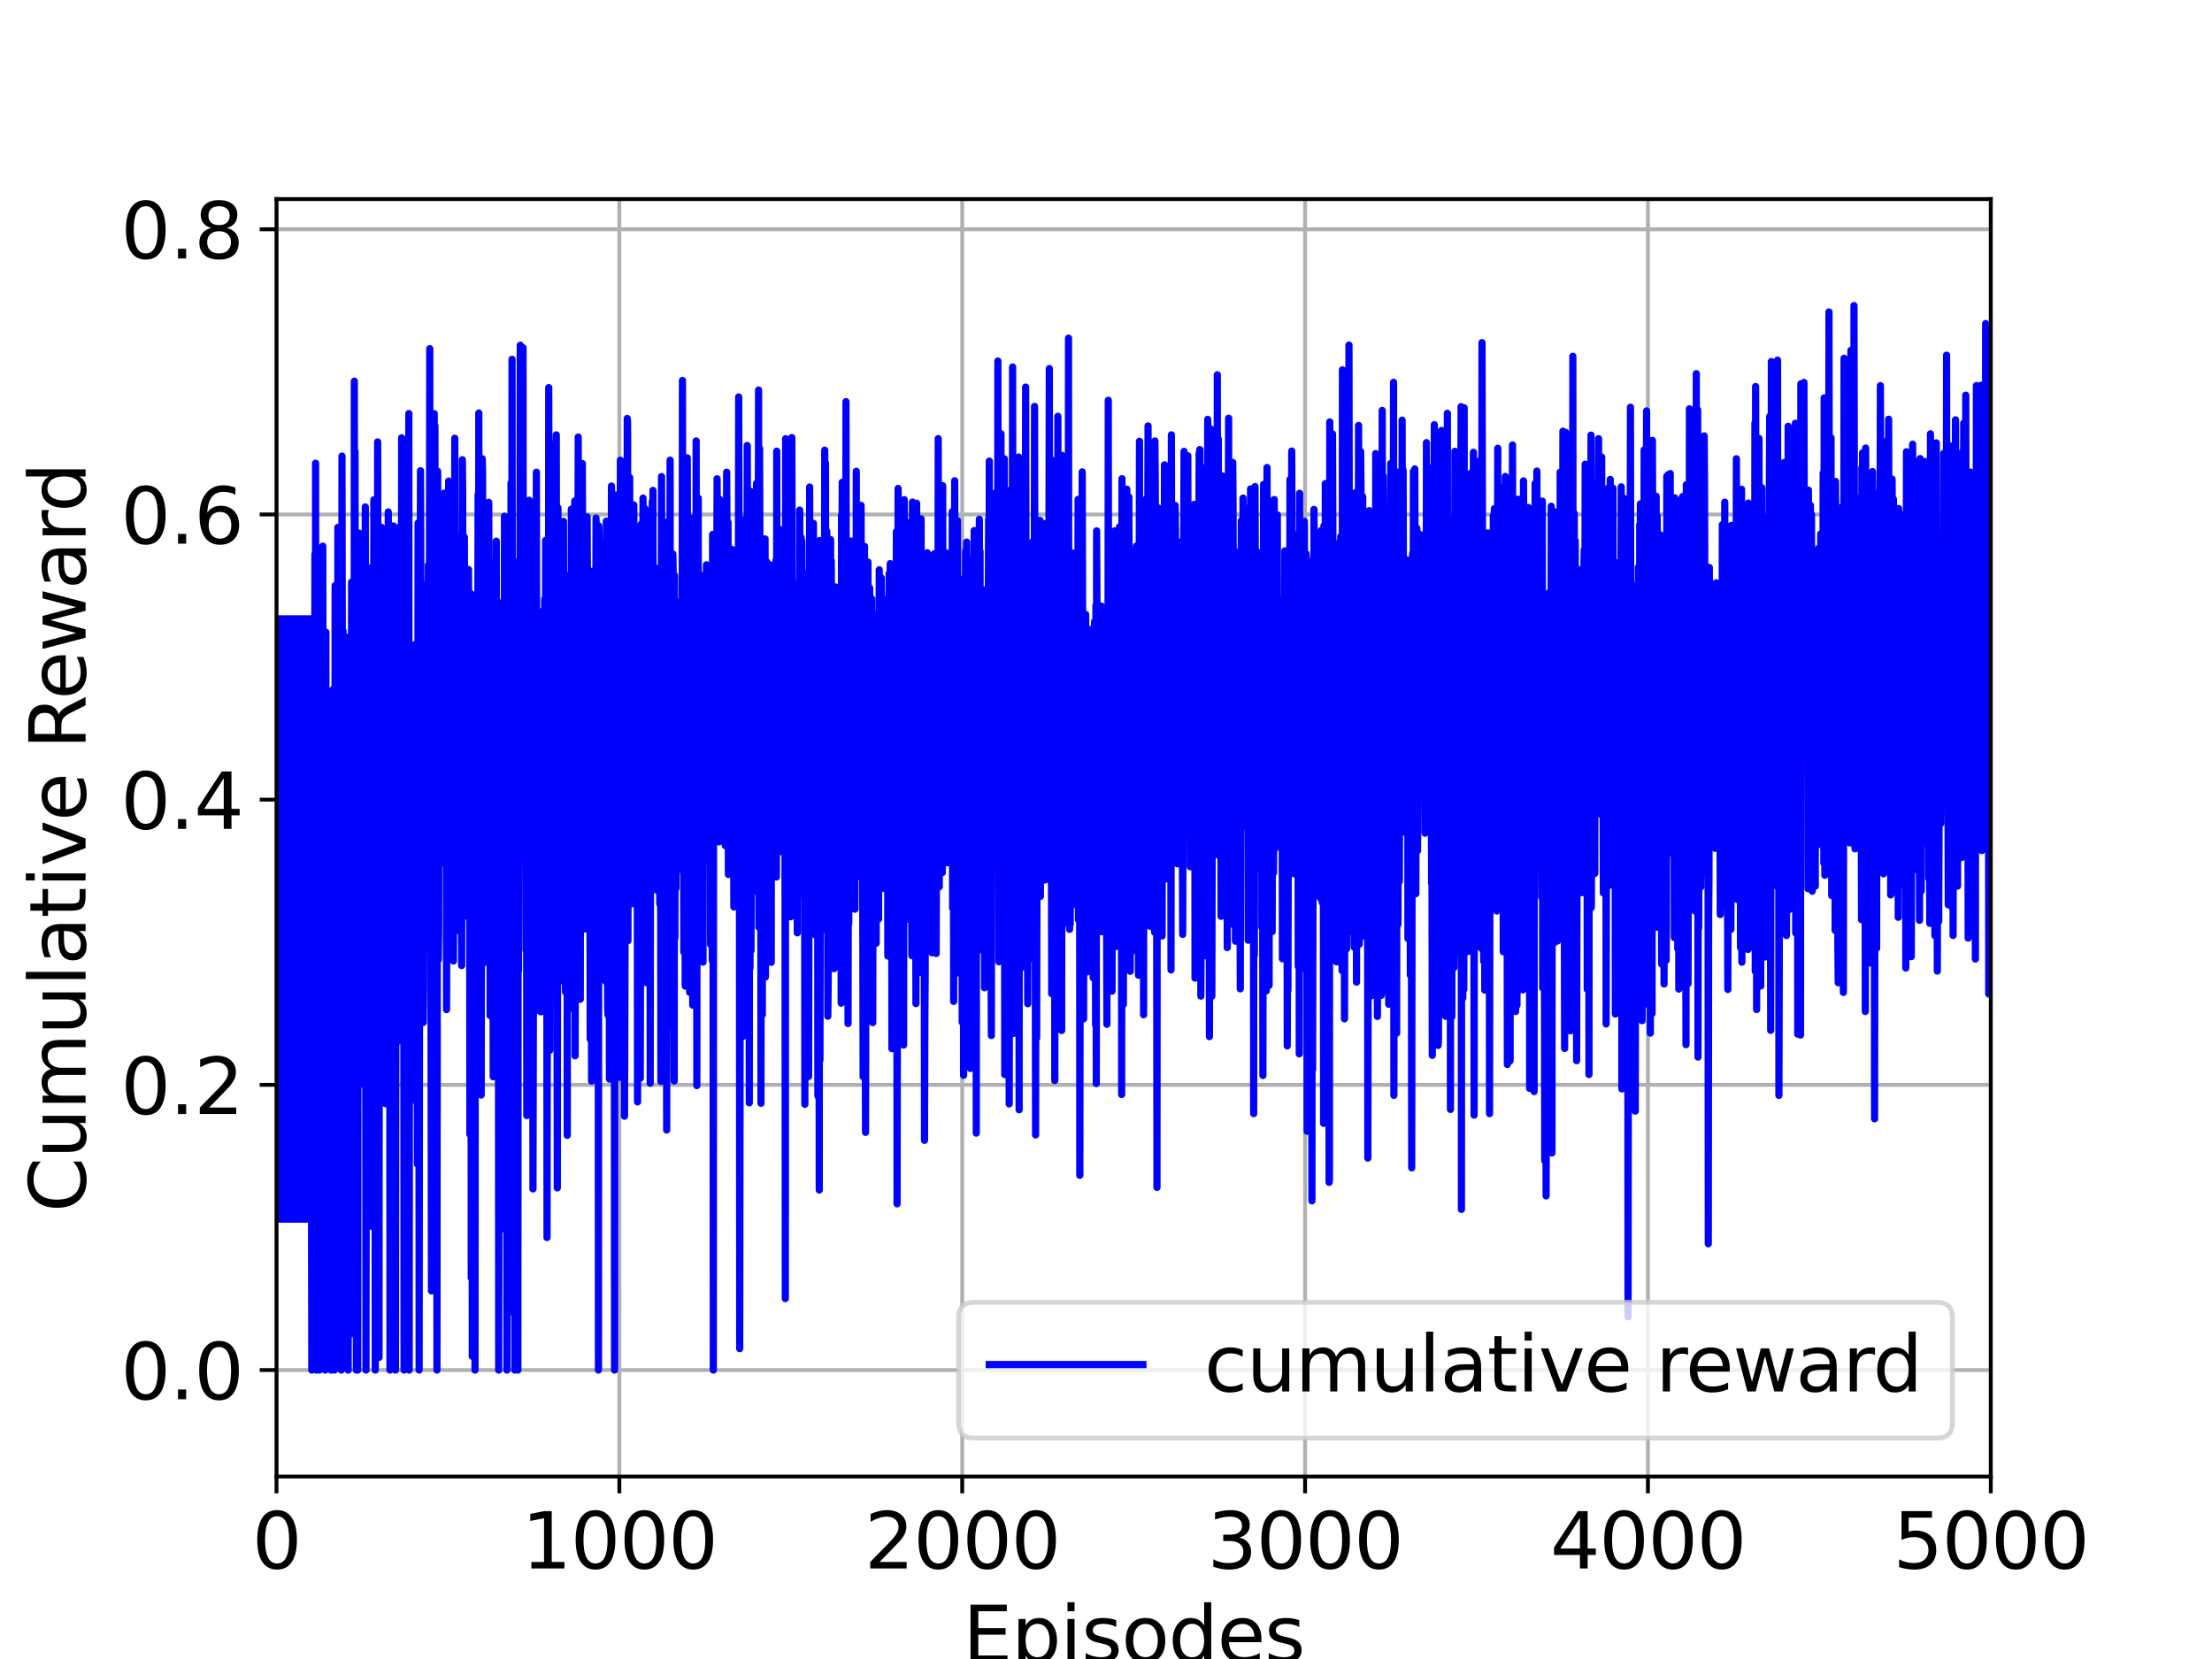 <?xml version="1.0" encoding="utf-8" standalone="no"?>
<!DOCTYPE svg PUBLIC "-//W3C//DTD SVG 1.1//EN"
  "http://www.w3.org/Graphics/SVG/1.1/DTD/svg11.dtd">
<svg xmlns:xlink="http://www.w3.org/1999/xlink" width="460.8pt" height="345.6pt" viewBox="0 0 460.8 345.6" xmlns="http://www.w3.org/2000/svg" version="1.1">
 <defs>
  <style type="text/css">*{stroke-linejoin: round; stroke-linecap: butt}</style>
 </defs>
 <g id="figure_1">
  <g id="patch_1">
   <path d="M 0 345.6 
L 460.8 345.6 
L 460.8 0 
L 0 0 
z
" style="fill: #ffffff"/>
  </g>
  <g id="axes_1">
   <g id="patch_2">
    <path d="M 57.6 307.584 
L 414.72 307.584 
L 414.72 41.472 
L 57.6 41.472 
z
" style="fill: #ffffff"/>
   </g>
   <g id="matplotlib.axis_1">
    <g id="xtick_1">
     <g id="line2d_1">
      <path d="M 57.6 307.584 
L 57.6 41.472 
" clip-path="url(#p74c9e4083a)" style="fill: none; stroke: #b0b0b0; stroke-width: 0.8; stroke-linecap: square"/>
     </g>
     <g id="line2d_2">
      <defs>
       <path id="m5cda4170b8" d="M 0 0 
L 0 3.5 
" style="stroke: #000000; stroke-width: 0.8"/>
      </defs>
      <g>
       <use xlink:href="#m5cda4170b8" x="57.6" y="307.584" style="stroke: #000000; stroke-width: 0.8"/>
      </g>
     </g>
     <g id="text_1">
      <!-- 0 -->
      <g transform="translate(52.51 326.741)scale(0.16 -0.16)">
       <defs>
        <path id="DejaVuSans-30" d="M 2034 4250 
Q 1547 4250 1301 3770 
Q 1056 3291 1056 2328 
Q 1056 1369 1301 889 
Q 1547 409 2034 409 
Q 2525 409 2770 889 
Q 3016 1369 3016 2328 
Q 3016 3291 2770 3770 
Q 2525 4250 2034 4250 
z
M 2034 4750 
Q 2819 4750 3233 4129 
Q 3647 3509 3647 2328 
Q 3647 1150 3233 529 
Q 2819 -91 2034 -91 
Q 1250 -91 836 529 
Q 422 1150 422 2328 
Q 422 3509 836 4129 
Q 1250 4750 2034 4750 
z
" transform="scale(0.016)"/>
       </defs>
       <use xlink:href="#DejaVuSans-30"/>
      </g>
     </g>
    </g>
    <g id="xtick_2">
     <g id="line2d_3">
      <path d="M 129.024 307.584 
L 129.024 41.472 
" clip-path="url(#p74c9e4083a)" style="fill: none; stroke: #b0b0b0; stroke-width: 0.8; stroke-linecap: square"/>
     </g>
     <g id="line2d_4">
      <g>
       <use xlink:href="#m5cda4170b8" x="129.024" y="307.584" style="stroke: #000000; stroke-width: 0.8"/>
      </g>
     </g>
     <g id="text_2">
      <!-- 1000 -->
      <g transform="translate(108.664 326.741)scale(0.16 -0.16)">
       <defs>
        <path id="DejaVuSans-31" d="M 794 531 
L 1825 531 
L 1825 4091 
L 703 3866 
L 703 4441 
L 1819 4666 
L 2450 4666 
L 2450 531 
L 3481 531 
L 3481 0 
L 794 0 
L 794 531 
z
" transform="scale(0.016)"/>
       </defs>
       <use xlink:href="#DejaVuSans-31"/>
       <use xlink:href="#DejaVuSans-30" x="63.623"/>
       <use xlink:href="#DejaVuSans-30" x="127.246"/>
       <use xlink:href="#DejaVuSans-30" x="190.869"/>
      </g>
     </g>
    </g>
    <g id="xtick_3">
     <g id="line2d_5">
      <path d="M 200.448 307.584 
L 200.448 41.472 
" clip-path="url(#p74c9e4083a)" style="fill: none; stroke: #b0b0b0; stroke-width: 0.8; stroke-linecap: square"/>
     </g>
     <g id="line2d_6">
      <g>
       <use xlink:href="#m5cda4170b8" x="200.448" y="307.584" style="stroke: #000000; stroke-width: 0.8"/>
      </g>
     </g>
     <g id="text_3">
      <!-- 2000 -->
      <g transform="translate(180.088 326.741)scale(0.16 -0.16)">
       <defs>
        <path id="DejaVuSans-32" d="M 1228 531 
L 3431 531 
L 3431 0 
L 469 0 
L 469 531 
Q 828 903 1448 1529 
Q 2069 2156 2228 2338 
Q 2531 2678 2651 2914 
Q 2772 3150 2772 3378 
Q 2772 3750 2511 3984 
Q 2250 4219 1831 4219 
Q 1534 4219 1204 4116 
Q 875 4013 500 3803 
L 500 4441 
Q 881 4594 1212 4672 
Q 1544 4750 1819 4750 
Q 2544 4750 2975 4387 
Q 3406 4025 3406 3419 
Q 3406 3131 3298 2873 
Q 3191 2616 2906 2266 
Q 2828 2175 2409 1742 
Q 1991 1309 1228 531 
z
" transform="scale(0.016)"/>
       </defs>
       <use xlink:href="#DejaVuSans-32"/>
       <use xlink:href="#DejaVuSans-30" x="63.623"/>
       <use xlink:href="#DejaVuSans-30" x="127.246"/>
       <use xlink:href="#DejaVuSans-30" x="190.869"/>
      </g>
     </g>
    </g>
    <g id="xtick_4">
     <g id="line2d_7">
      <path d="M 271.872 307.584 
L 271.872 41.472 
" clip-path="url(#p74c9e4083a)" style="fill: none; stroke: #b0b0b0; stroke-width: 0.8; stroke-linecap: square"/>
     </g>
     <g id="line2d_8">
      <g>
       <use xlink:href="#m5cda4170b8" x="271.872" y="307.584" style="stroke: #000000; stroke-width: 0.8"/>
      </g>
     </g>
     <g id="text_4">
      <!-- 3000 -->
      <g transform="translate(251.512 326.741)scale(0.16 -0.16)">
       <defs>
        <path id="DejaVuSans-33" d="M 2597 2516 
Q 3050 2419 3304 2112 
Q 3559 1806 3559 1356 
Q 3559 666 3084 287 
Q 2609 -91 1734 -91 
Q 1441 -91 1130 -33 
Q 819 25 488 141 
L 488 750 
Q 750 597 1062 519 
Q 1375 441 1716 441 
Q 2309 441 2620 675 
Q 2931 909 2931 1356 
Q 2931 1769 2642 2001 
Q 2353 2234 1838 2234 
L 1294 2234 
L 1294 2753 
L 1863 2753 
Q 2328 2753 2575 2939 
Q 2822 3125 2822 3475 
Q 2822 3834 2567 4026 
Q 2313 4219 1838 4219 
Q 1578 4219 1281 4162 
Q 984 4106 628 3988 
L 628 4550 
Q 988 4650 1302 4700 
Q 1616 4750 1894 4750 
Q 2613 4750 3031 4423 
Q 3450 4097 3450 3541 
Q 3450 3153 3228 2886 
Q 3006 2619 2597 2516 
z
" transform="scale(0.016)"/>
       </defs>
       <use xlink:href="#DejaVuSans-33"/>
       <use xlink:href="#DejaVuSans-30" x="63.623"/>
       <use xlink:href="#DejaVuSans-30" x="127.246"/>
       <use xlink:href="#DejaVuSans-30" x="190.869"/>
      </g>
     </g>
    </g>
    <g id="xtick_5">
     <g id="line2d_9">
      <path d="M 343.296 307.584 
L 343.296 41.472 
" clip-path="url(#p74c9e4083a)" style="fill: none; stroke: #b0b0b0; stroke-width: 0.8; stroke-linecap: square"/>
     </g>
     <g id="line2d_10">
      <g>
       <use xlink:href="#m5cda4170b8" x="343.296" y="307.584" style="stroke: #000000; stroke-width: 0.8"/>
      </g>
     </g>
     <g id="text_5">
      <!-- 4000 -->
      <g transform="translate(322.936 326.741)scale(0.16 -0.16)">
       <defs>
        <path id="DejaVuSans-34" d="M 2419 4116 
L 825 1625 
L 2419 1625 
L 2419 4116 
z
M 2253 4666 
L 3047 4666 
L 3047 1625 
L 3713 1625 
L 3713 1100 
L 3047 1100 
L 3047 0 
L 2419 0 
L 2419 1100 
L 313 1100 
L 313 1709 
L 2253 4666 
z
" transform="scale(0.016)"/>
       </defs>
       <use xlink:href="#DejaVuSans-34"/>
       <use xlink:href="#DejaVuSans-30" x="63.623"/>
       <use xlink:href="#DejaVuSans-30" x="127.246"/>
       <use xlink:href="#DejaVuSans-30" x="190.869"/>
      </g>
     </g>
    </g>
    <g id="xtick_6">
     <g id="line2d_11">
      <path d="M 414.72 307.584 
L 414.72 41.472 
" clip-path="url(#p74c9e4083a)" style="fill: none; stroke: #b0b0b0; stroke-width: 0.8; stroke-linecap: square"/>
     </g>
     <g id="line2d_12">
      <g>
       <use xlink:href="#m5cda4170b8" x="414.72" y="307.584" style="stroke: #000000; stroke-width: 0.8"/>
      </g>
     </g>
     <g id="text_6">
      <!-- 5000 -->
      <g transform="translate(394.36 326.741)scale(0.16 -0.16)">
       <defs>
        <path id="DejaVuSans-35" d="M 691 4666 
L 3169 4666 
L 3169 4134 
L 1269 4134 
L 1269 2991 
Q 1406 3038 1543 3061 
Q 1681 3084 1819 3084 
Q 2600 3084 3056 2656 
Q 3513 2228 3513 1497 
Q 3513 744 3044 326 
Q 2575 -91 1722 -91 
Q 1428 -91 1123 -41 
Q 819 9 494 109 
L 494 744 
Q 775 591 1075 516 
Q 1375 441 1709 441 
Q 2250 441 2565 725 
Q 2881 1009 2881 1497 
Q 2881 1984 2565 2268 
Q 2250 2553 1709 2553 
Q 1456 2553 1204 2497 
Q 953 2441 691 2322 
L 691 4666 
z
" transform="scale(0.016)"/>
       </defs>
       <use xlink:href="#DejaVuSans-35"/>
       <use xlink:href="#DejaVuSans-30" x="63.623"/>
       <use xlink:href="#DejaVuSans-30" x="127.246"/>
       <use xlink:href="#DejaVuSans-30" x="190.869"/>
      </g>
     </g>
    </g>
    <g id="text_7">
     <!-- Episodes -->
     <g transform="translate(200.572 346.226)scale(0.16 -0.16)">
      <defs>
       <path id="DejaVuSans-45" d="M 628 4666 
L 3578 4666 
L 3578 4134 
L 1259 4134 
L 1259 2753 
L 3481 2753 
L 3481 2222 
L 1259 2222 
L 1259 531 
L 3634 531 
L 3634 0 
L 628 0 
L 628 4666 
z
" transform="scale(0.016)"/>
       <path id="DejaVuSans-70" d="M 1159 525 
L 1159 -1331 
L 581 -1331 
L 581 3500 
L 1159 3500 
L 1159 2969 
Q 1341 3281 1617 3432 
Q 1894 3584 2278 3584 
Q 2916 3584 3314 3078 
Q 3713 2572 3713 1747 
Q 3713 922 3314 415 
Q 2916 -91 2278 -91 
Q 1894 -91 1617 61 
Q 1341 213 1159 525 
z
M 3116 1747 
Q 3116 2381 2855 2742 
Q 2594 3103 2138 3103 
Q 1681 3103 1420 2742 
Q 1159 2381 1159 1747 
Q 1159 1113 1420 752 
Q 1681 391 2138 391 
Q 2594 391 2855 752 
Q 3116 1113 3116 1747 
z
" transform="scale(0.016)"/>
       <path id="DejaVuSans-69" d="M 603 3500 
L 1178 3500 
L 1178 0 
L 603 0 
L 603 3500 
z
M 603 4863 
L 1178 4863 
L 1178 4134 
L 603 4134 
L 603 4863 
z
" transform="scale(0.016)"/>
       <path id="DejaVuSans-73" d="M 2834 3397 
L 2834 2853 
Q 2591 2978 2328 3040 
Q 2066 3103 1784 3103 
Q 1356 3103 1142 2972 
Q 928 2841 928 2578 
Q 928 2378 1081 2264 
Q 1234 2150 1697 2047 
L 1894 2003 
Q 2506 1872 2764 1633 
Q 3022 1394 3022 966 
Q 3022 478 2636 193 
Q 2250 -91 1575 -91 
Q 1294 -91 989 -36 
Q 684 19 347 128 
L 347 722 
Q 666 556 975 473 
Q 1284 391 1588 391 
Q 1994 391 2212 530 
Q 2431 669 2431 922 
Q 2431 1156 2273 1281 
Q 2116 1406 1581 1522 
L 1381 1569 
Q 847 1681 609 1914 
Q 372 2147 372 2553 
Q 372 3047 722 3315 
Q 1072 3584 1716 3584 
Q 2034 3584 2315 3537 
Q 2597 3491 2834 3397 
z
" transform="scale(0.016)"/>
       <path id="DejaVuSans-6f" d="M 1959 3097 
Q 1497 3097 1228 2736 
Q 959 2375 959 1747 
Q 959 1119 1226 758 
Q 1494 397 1959 397 
Q 2419 397 2687 759 
Q 2956 1122 2956 1747 
Q 2956 2369 2687 2733 
Q 2419 3097 1959 3097 
z
M 1959 3584 
Q 2709 3584 3137 3096 
Q 3566 2609 3566 1747 
Q 3566 888 3137 398 
Q 2709 -91 1959 -91 
Q 1206 -91 779 398 
Q 353 888 353 1747 
Q 353 2609 779 3096 
Q 1206 3584 1959 3584 
z
" transform="scale(0.016)"/>
       <path id="DejaVuSans-64" d="M 2906 2969 
L 2906 4863 
L 3481 4863 
L 3481 0 
L 2906 0 
L 2906 525 
Q 2725 213 2448 61 
Q 2172 -91 1784 -91 
Q 1150 -91 751 415 
Q 353 922 353 1747 
Q 353 2572 751 3078 
Q 1150 3584 1784 3584 
Q 2172 3584 2448 3432 
Q 2725 3281 2906 2969 
z
M 947 1747 
Q 947 1113 1208 752 
Q 1469 391 1925 391 
Q 2381 391 2643 752 
Q 2906 1113 2906 1747 
Q 2906 2381 2643 2742 
Q 2381 3103 1925 3103 
Q 1469 3103 1208 2742 
Q 947 2381 947 1747 
z
" transform="scale(0.016)"/>
       <path id="DejaVuSans-65" d="M 3597 1894 
L 3597 1613 
L 953 1613 
Q 991 1019 1311 708 
Q 1631 397 2203 397 
Q 2534 397 2845 478 
Q 3156 559 3463 722 
L 3463 178 
Q 3153 47 2828 -22 
Q 2503 -91 2169 -91 
Q 1331 -91 842 396 
Q 353 884 353 1716 
Q 353 2575 817 3079 
Q 1281 3584 2069 3584 
Q 2775 3584 3186 3129 
Q 3597 2675 3597 1894 
z
M 3022 2063 
Q 3016 2534 2758 2815 
Q 2500 3097 2075 3097 
Q 1594 3097 1305 2825 
Q 1016 2553 972 2059 
L 3022 2063 
z
" transform="scale(0.016)"/>
      </defs>
      <use xlink:href="#DejaVuSans-45"/>
      <use xlink:href="#DejaVuSans-70" x="63.184"/>
      <use xlink:href="#DejaVuSans-69" x="126.66"/>
      <use xlink:href="#DejaVuSans-73" x="154.443"/>
      <use xlink:href="#DejaVuSans-6f" x="206.543"/>
      <use xlink:href="#DejaVuSans-64" x="267.725"/>
      <use xlink:href="#DejaVuSans-65" x="331.201"/>
      <use xlink:href="#DejaVuSans-73" x="392.725"/>
     </g>
    </g>
   </g>
   <g id="matplotlib.axis_2">
    <g id="ytick_1">
     <g id="line2d_13">
      <path d="M 57.6 285.408 
L 414.72 285.408 
" clip-path="url(#p74c9e4083a)" style="fill: none; stroke: #b0b0b0; stroke-width: 0.8; stroke-linecap: square"/>
     </g>
     <g id="line2d_14">
      <defs>
       <path id="m87826d36d3" d="M 0 0 
L -3.5 0 
" style="stroke: #000000; stroke-width: 0.8"/>
      </defs>
      <g>
       <use xlink:href="#m87826d36d3" x="57.6" y="285.408" style="stroke: #000000; stroke-width: 0.8"/>
      </g>
     </g>
     <g id="text_8">
      <!-- 0.0 -->
      <g transform="translate(25.155 291.487)scale(0.16 -0.16)">
       <defs>
        <path id="DejaVuSans-2e" d="M 684 794 
L 1344 794 
L 1344 0 
L 684 0 
L 684 794 
z
" transform="scale(0.016)"/>
       </defs>
       <use xlink:href="#DejaVuSans-30"/>
       <use xlink:href="#DejaVuSans-2e" x="63.623"/>
       <use xlink:href="#DejaVuSans-30" x="95.41"/>
      </g>
     </g>
    </g>
    <g id="ytick_2">
     <g id="line2d_15">
      <path d="M 57.6 225.997 
L 414.72 225.997 
" clip-path="url(#p74c9e4083a)" style="fill: none; stroke: #b0b0b0; stroke-width: 0.8; stroke-linecap: square"/>
     </g>
     <g id="line2d_16">
      <g>
       <use xlink:href="#m87826d36d3" x="57.6" y="225.997" style="stroke: #000000; stroke-width: 0.8"/>
      </g>
     </g>
     <g id="text_9">
      <!-- 0.2 -->
      <g transform="translate(25.155 232.076)scale(0.16 -0.16)">
       <use xlink:href="#DejaVuSans-30"/>
       <use xlink:href="#DejaVuSans-2e" x="63.623"/>
       <use xlink:href="#DejaVuSans-32" x="95.41"/>
      </g>
     </g>
    </g>
    <g id="ytick_3">
     <g id="line2d_17">
      <path d="M 57.6 166.586 
L 414.72 166.586 
" clip-path="url(#p74c9e4083a)" style="fill: none; stroke: #b0b0b0; stroke-width: 0.8; stroke-linecap: square"/>
     </g>
     <g id="line2d_18">
      <g>
       <use xlink:href="#m87826d36d3" x="57.6" y="166.586" style="stroke: #000000; stroke-width: 0.8"/>
      </g>
     </g>
     <g id="text_10">
      <!-- 0.4 -->
      <g transform="translate(25.155 172.664)scale(0.16 -0.16)">
       <use xlink:href="#DejaVuSans-30"/>
       <use xlink:href="#DejaVuSans-2e" x="63.623"/>
       <use xlink:href="#DejaVuSans-34" x="95.41"/>
      </g>
     </g>
    </g>
    <g id="ytick_4">
     <g id="line2d_19">
      <path d="M 57.6 107.175 
L 414.72 107.175 
" clip-path="url(#p74c9e4083a)" style="fill: none; stroke: #b0b0b0; stroke-width: 0.8; stroke-linecap: square"/>
     </g>
     <g id="line2d_20">
      <g>
       <use xlink:href="#m87826d36d3" x="57.6" y="107.175" style="stroke: #000000; stroke-width: 0.8"/>
      </g>
     </g>
     <g id="text_11">
      <!-- 0.6 -->
      <g transform="translate(25.155 113.253)scale(0.16 -0.16)">
       <defs>
        <path id="DejaVuSans-36" d="M 2113 2584 
Q 1688 2584 1439 2293 
Q 1191 2003 1191 1497 
Q 1191 994 1439 701 
Q 1688 409 2113 409 
Q 2538 409 2786 701 
Q 3034 994 3034 1497 
Q 3034 2003 2786 2293 
Q 2538 2584 2113 2584 
z
M 3366 4563 
L 3366 3988 
Q 3128 4100 2886 4159 
Q 2644 4219 2406 4219 
Q 1781 4219 1451 3797 
Q 1122 3375 1075 2522 
Q 1259 2794 1537 2939 
Q 1816 3084 2150 3084 
Q 2853 3084 3261 2657 
Q 3669 2231 3669 1497 
Q 3669 778 3244 343 
Q 2819 -91 2113 -91 
Q 1303 -91 875 529 
Q 447 1150 447 2328 
Q 447 3434 972 4092 
Q 1497 4750 2381 4750 
Q 2619 4750 2861 4703 
Q 3103 4656 3366 4563 
z
" transform="scale(0.016)"/>
       </defs>
       <use xlink:href="#DejaVuSans-30"/>
       <use xlink:href="#DejaVuSans-2e" x="63.623"/>
       <use xlink:href="#DejaVuSans-36" x="95.41"/>
      </g>
     </g>
    </g>
    <g id="ytick_5">
     <g id="line2d_21">
      <path d="M 57.6 47.763 
L 414.72 47.763 
" clip-path="url(#p74c9e4083a)" style="fill: none; stroke: #b0b0b0; stroke-width: 0.8; stroke-linecap: square"/>
     </g>
     <g id="line2d_22">
      <g>
       <use xlink:href="#m87826d36d3" x="57.6" y="47.763" style="stroke: #000000; stroke-width: 0.8"/>
      </g>
     </g>
     <g id="text_12">
      <!-- 0.8 -->
      <g transform="translate(25.155 53.842)scale(0.16 -0.16)">
       <defs>
        <path id="DejaVuSans-38" d="M 2034 2216 
Q 1584 2216 1326 1975 
Q 1069 1734 1069 1313 
Q 1069 891 1326 650 
Q 1584 409 2034 409 
Q 2484 409 2743 651 
Q 3003 894 3003 1313 
Q 3003 1734 2745 1975 
Q 2488 2216 2034 2216 
z
M 1403 2484 
Q 997 2584 770 2862 
Q 544 3141 544 3541 
Q 544 4100 942 4425 
Q 1341 4750 2034 4750 
Q 2731 4750 3128 4425 
Q 3525 4100 3525 3541 
Q 3525 3141 3298 2862 
Q 3072 2584 2669 2484 
Q 3125 2378 3379 2068 
Q 3634 1759 3634 1313 
Q 3634 634 3220 271 
Q 2806 -91 2034 -91 
Q 1263 -91 848 271 
Q 434 634 434 1313 
Q 434 1759 690 2068 
Q 947 2378 1403 2484 
z
M 1172 3481 
Q 1172 3119 1398 2916 
Q 1625 2713 2034 2713 
Q 2441 2713 2670 2916 
Q 2900 3119 2900 3481 
Q 2900 3844 2670 4047 
Q 2441 4250 2034 4250 
Q 1625 4250 1398 4047 
Q 1172 3844 1172 3481 
z
" transform="scale(0.016)"/>
       </defs>
       <use xlink:href="#DejaVuSans-30"/>
       <use xlink:href="#DejaVuSans-2e" x="63.623"/>
       <use xlink:href="#DejaVuSans-38" x="95.41"/>
      </g>
     </g>
    </g>
    <g id="text_13">
     <!-- Cumulative Reward -->
     <g transform="translate(17.828 252.524)rotate(-90)scale(0.16 -0.16)">
      <defs>
       <path id="DejaVuSans-43" d="M 4122 4306 
L 4122 3641 
Q 3803 3938 3442 4084 
Q 3081 4231 2675 4231 
Q 1875 4231 1450 3742 
Q 1025 3253 1025 2328 
Q 1025 1406 1450 917 
Q 1875 428 2675 428 
Q 3081 428 3442 575 
Q 3803 722 4122 1019 
L 4122 359 
Q 3791 134 3420 21 
Q 3050 -91 2638 -91 
Q 1578 -91 968 557 
Q 359 1206 359 2328 
Q 359 3453 968 4101 
Q 1578 4750 2638 4750 
Q 3056 4750 3426 4639 
Q 3797 4528 4122 4306 
z
" transform="scale(0.016)"/>
       <path id="DejaVuSans-75" d="M 544 1381 
L 544 3500 
L 1119 3500 
L 1119 1403 
Q 1119 906 1312 657 
Q 1506 409 1894 409 
Q 2359 409 2629 706 
Q 2900 1003 2900 1516 
L 2900 3500 
L 3475 3500 
L 3475 0 
L 2900 0 
L 2900 538 
Q 2691 219 2414 64 
Q 2138 -91 1772 -91 
Q 1169 -91 856 284 
Q 544 659 544 1381 
z
M 1991 3584 
L 1991 3584 
z
" transform="scale(0.016)"/>
       <path id="DejaVuSans-6d" d="M 3328 2828 
Q 3544 3216 3844 3400 
Q 4144 3584 4550 3584 
Q 5097 3584 5394 3201 
Q 5691 2819 5691 2113 
L 5691 0 
L 5113 0 
L 5113 2094 
Q 5113 2597 4934 2840 
Q 4756 3084 4391 3084 
Q 3944 3084 3684 2787 
Q 3425 2491 3425 1978 
L 3425 0 
L 2847 0 
L 2847 2094 
Q 2847 2600 2669 2842 
Q 2491 3084 2119 3084 
Q 1678 3084 1418 2786 
Q 1159 2488 1159 1978 
L 1159 0 
L 581 0 
L 581 3500 
L 1159 3500 
L 1159 2956 
Q 1356 3278 1631 3431 
Q 1906 3584 2284 3584 
Q 2666 3584 2933 3390 
Q 3200 3197 3328 2828 
z
" transform="scale(0.016)"/>
       <path id="DejaVuSans-6c" d="M 603 4863 
L 1178 4863 
L 1178 0 
L 603 0 
L 603 4863 
z
" transform="scale(0.016)"/>
       <path id="DejaVuSans-61" d="M 2194 1759 
Q 1497 1759 1228 1600 
Q 959 1441 959 1056 
Q 959 750 1161 570 
Q 1363 391 1709 391 
Q 2188 391 2477 730 
Q 2766 1069 2766 1631 
L 2766 1759 
L 2194 1759 
z
M 3341 1997 
L 3341 0 
L 2766 0 
L 2766 531 
Q 2569 213 2275 61 
Q 1981 -91 1556 -91 
Q 1019 -91 701 211 
Q 384 513 384 1019 
Q 384 1609 779 1909 
Q 1175 2209 1959 2209 
L 2766 2209 
L 2766 2266 
Q 2766 2663 2505 2880 
Q 2244 3097 1772 3097 
Q 1472 3097 1187 3025 
Q 903 2953 641 2809 
L 641 3341 
Q 956 3463 1253 3523 
Q 1550 3584 1831 3584 
Q 2591 3584 2966 3190 
Q 3341 2797 3341 1997 
z
" transform="scale(0.016)"/>
       <path id="DejaVuSans-74" d="M 1172 4494 
L 1172 3500 
L 2356 3500 
L 2356 3053 
L 1172 3053 
L 1172 1153 
Q 1172 725 1289 603 
Q 1406 481 1766 481 
L 2356 481 
L 2356 0 
L 1766 0 
Q 1100 0 847 248 
Q 594 497 594 1153 
L 594 3053 
L 172 3053 
L 172 3500 
L 594 3500 
L 594 4494 
L 1172 4494 
z
" transform="scale(0.016)"/>
       <path id="DejaVuSans-76" d="M 191 3500 
L 800 3500 
L 1894 563 
L 2988 3500 
L 3597 3500 
L 2284 0 
L 1503 0 
L 191 3500 
z
" transform="scale(0.016)"/>
       <path id="DejaVuSans-20" transform="scale(0.016)"/>
       <path id="DejaVuSans-52" d="M 2841 2188 
Q 3044 2119 3236 1894 
Q 3428 1669 3622 1275 
L 4263 0 
L 3584 0 
L 2988 1197 
Q 2756 1666 2539 1819 
Q 2322 1972 1947 1972 
L 1259 1972 
L 1259 0 
L 628 0 
L 628 4666 
L 2053 4666 
Q 2853 4666 3247 4331 
Q 3641 3997 3641 3322 
Q 3641 2881 3436 2590 
Q 3231 2300 2841 2188 
z
M 1259 4147 
L 1259 2491 
L 2053 2491 
Q 2509 2491 2742 2702 
Q 2975 2913 2975 3322 
Q 2975 3731 2742 3939 
Q 2509 4147 2053 4147 
L 1259 4147 
z
" transform="scale(0.016)"/>
       <path id="DejaVuSans-77" d="M 269 3500 
L 844 3500 
L 1563 769 
L 2278 3500 
L 2956 3500 
L 3675 769 
L 4391 3500 
L 4966 3500 
L 4050 0 
L 3372 0 
L 2619 2869 
L 1863 0 
L 1184 0 
L 269 3500 
z
" transform="scale(0.016)"/>
       <path id="DejaVuSans-72" d="M 2631 2963 
Q 2534 3019 2420 3045 
Q 2306 3072 2169 3072 
Q 1681 3072 1420 2755 
Q 1159 2438 1159 1844 
L 1159 0 
L 581 0 
L 581 3500 
L 1159 3500 
L 1159 2956 
Q 1341 3275 1631 3429 
Q 1922 3584 2338 3584 
Q 2397 3584 2469 3576 
Q 2541 3569 2628 3553 
L 2631 2963 
z
" transform="scale(0.016)"/>
      </defs>
      <use xlink:href="#DejaVuSans-43"/>
      <use xlink:href="#DejaVuSans-75" x="69.824"/>
      <use xlink:href="#DejaVuSans-6d" x="133.203"/>
      <use xlink:href="#DejaVuSans-75" x="230.615"/>
      <use xlink:href="#DejaVuSans-6c" x="293.994"/>
      <use xlink:href="#DejaVuSans-61" x="321.777"/>
      <use xlink:href="#DejaVuSans-74" x="383.057"/>
      <use xlink:href="#DejaVuSans-69" x="422.266"/>
      <use xlink:href="#DejaVuSans-76" x="450.049"/>
      <use xlink:href="#DejaVuSans-65" x="509.229"/>
      <use xlink:href="#DejaVuSans-20" x="570.752"/>
      <use xlink:href="#DejaVuSans-52" x="602.539"/>
      <use xlink:href="#DejaVuSans-65" x="667.521"/>
      <use xlink:href="#DejaVuSans-77" x="729.045"/>
      <use xlink:href="#DejaVuSans-61" x="810.832"/>
      <use xlink:href="#DejaVuSans-72" x="872.111"/>
      <use xlink:href="#DejaVuSans-64" x="911.475"/>
     </g>
    </g>
   </g>
   <g id="line2d_23">
    <path d="M 57.6 253.972 
L 57.814 128.906 
L 57.886 253.972 
L 58.1 128.906 
L 58.171 253.972 
L 58.386 128.906 
L 58.457 253.972 
L 58.671 128.906 
L 58.743 253.972 
L 58.957 128.906 
L 59.028 253.972 
L 59.243 128.906 
L 59.314 253.972 
L 59.528 128.906 
L 59.6 253.972 
L 59.814 128.906 
L 59.886 253.972 
L 60.1 128.906 
L 60.171 253.972 
L 60.386 128.906 
L 60.457 253.972 
L 60.671 128.906 
L 60.743 253.972 
L 60.957 128.906 
L 61.028 253.972 
L 61.243 128.906 
L 61.314 253.972 
L 61.528 128.906 
L 61.6 253.972 
L 61.814 128.906 
L 61.885 253.972 
L 62.1 128.906 
L 62.171 253.972 
L 62.385 128.906 
L 62.457 253.972 
L 62.671 128.906 
L 62.743 253.972 
L 62.957 128.906 
L 63.028 253.972 
L 63.242 128.906 
L 63.314 253.972 
L 63.528 128.906 
L 63.6 253.972 
L 63.814 128.906 
L 63.885 253.972 
L 64.1 128.906 
L 64.171 253.972 
L 64.385 128.906 
L 64.457 253.972 
L 64.671 128.906 
L 64.957 285.408 
L 65.028 159.68 
L 65.1 230.438 
L 65.171 158.253 
L 65.242 265.629 
L 65.314 251.044 
L 65.385 194.334 
L 65.457 217.164 
L 65.528 189.392 
L 65.599 115.458 
L 65.671 238.014 
L 65.742 96.49 
L 65.885 285.408 
L 66.028 120.675 
L 66.099 164.805 
L 66.171 126.6 
L 66.242 276.759 
L 66.314 271.976 
L 66.385 122.587 
L 66.528 285.408 
L 66.599 130.987 
L 66.671 252.931 
L 66.742 198.362 
L 66.814 208.751 
L 66.957 280.512 
L 67.028 128.264 
L 67.099 157.42 
L 67.171 198.551 
L 67.242 113.771 
L 67.385 209.377 
L 67.457 181.272 
L 67.528 238.112 
L 67.671 178.712 
L 67.742 285.408 
L 67.885 131.719 
L 67.956 247.999 
L 68.171 143.854 
L 68.242 193.435 
L 68.314 166.949 
L 68.385 176.697 
L 68.528 226.179 
L 68.599 173.744 
L 68.671 183.867 
L 68.742 244.654 
L 68.814 151.955 
L 68.956 285.408 
L 69.028 184.629 
L 69.099 233.408 
L 69.171 170.667 
L 69.242 213.78 
L 69.385 143.622 
L 69.456 143.682 
L 69.528 241.06 
L 69.599 164.477 
L 69.671 285.408 
L 69.814 121.984 
L 70.028 236.944 
L 70.099 204.002 
L 70.242 244.006 
L 70.385 109.878 
L 70.456 206.692 
L 70.599 121.147 
L 70.742 268.289 
L 70.885 150.639 
L 70.956 184.897 
L 71.099 285.408 
L 71.242 95.006 
L 71.385 184.622 
L 71.456 131.409 
L 71.528 175.225 
L 71.599 141.62 
L 71.671 209.446 
L 71.813 132.524 
L 71.885 180.549 
L 71.956 146.405 
L 72.028 189.87 
L 72.099 145.164 
L 72.17 148.278 
L 72.242 189.605 
L 72.313 140.044 
L 72.385 177.108 
L 72.456 136.631 
L 72.528 285.408 
L 72.599 138.538 
L 72.742 247.345 
L 72.885 144.849 
L 72.956 243.206 
L 73.099 147.879 
L 73.17 215.484 
L 73.242 121.263 
L 73.313 270.592 
L 73.385 204.993 
L 73.456 124.001 
L 73.599 277.873 
L 73.67 150.059 
L 73.742 222.665 
L 73.813 79.404 
L 73.885 178.497 
L 73.956 94.064 
L 74.028 169.979 
L 74.099 130.584 
L 74.17 132.145 
L 74.242 285.408 
L 74.385 150.208 
L 74.456 171.22 
L 74.527 285.408 
L 74.599 157.197 
L 74.67 200.97 
L 74.742 190.551 
L 74.813 111.069 
L 74.885 136.959 
L 74.956 162.628 
L 75.027 121.978 
L 75.099 134.086 
L 75.17 225.872 
L 75.313 127.153 
L 75.385 165.14 
L 75.527 118.453 
L 75.67 191.066 
L 75.742 185.866 
L 75.813 136.17 
L 75.885 140.478 
L 75.956 137.774 
L 76.027 157.024 
L 76.099 105.604 
L 76.242 285.408 
L 76.385 166.792 
L 76.456 151.438 
L 76.527 155.921 
L 76.67 143.832 
L 76.742 164.016 
L 76.813 131.425 
L 76.884 136.445 
L 77.099 211.998 
L 77.17 149.886 
L 77.242 229.186 
L 77.313 118.234 
L 77.384 255.454 
L 77.456 180.343 
L 77.527 121.256 
L 77.599 127.643 
L 77.742 192.357 
L 77.884 104.119 
L 78.027 208.171 
L 78.099 144.422 
L 78.17 285.408 
L 78.313 157.365 
L 78.384 148.424 
L 78.527 118.62 
L 78.599 187.675 
L 78.67 92.058 
L 78.742 134.257 
L 78.813 133.637 
L 78.884 155.503 
L 78.956 282.765 
L 79.027 168.385 
L 79.099 174.42 
L 79.17 204.888 
L 79.241 112.244 
L 79.313 160.667 
L 79.456 109.845 
L 79.527 171.441 
L 79.599 119.486 
L 79.67 179.257 
L 79.813 116.706 
L 79.956 155.285 
L 80.027 136.354 
L 80.099 184.395 
L 80.241 146.53 
L 80.313 229.912 
L 80.456 136.756 
L 80.599 198.966 
L 80.67 126.726 
L 80.741 218.747 
L 80.884 106.644 
L 80.956 120.423 
L 81.027 177.873 
L 81.17 111.496 
L 81.241 285.408 
L 81.313 118.011 
L 81.384 144.068 
L 81.456 121.908 
L 81.527 189.845 
L 81.598 112.529 
L 81.67 129.708 
L 81.741 181.78 
L 81.813 168.341 
L 81.884 159.605 
L 81.956 109.562 
L 82.027 157.543 
L 82.098 129.793 
L 82.17 193.55 
L 82.241 146.049 
L 82.313 151.067 
L 82.384 285.408 
L 82.527 145.779 
L 82.598 155.23 
L 82.67 189.188 
L 82.741 116.42 
L 82.813 125.171 
L 82.884 216.934 
L 83.027 126.102 
L 83.098 128.597 
L 83.17 138.514 
L 83.241 112.901 
L 83.313 134.647 
L 83.384 109.623 
L 83.527 186.634 
L 83.598 178.425 
L 83.67 91.202 
L 83.741 172.551 
L 83.813 166.123 
L 83.884 188.722 
L 84.027 147.381 
L 84.098 168.667 
L 84.17 285.408 
L 84.313 107.945 
L 84.384 207.12 
L 84.527 114.422 
L 84.598 120.905 
L 84.67 158.362 
L 84.741 95.26 
L 84.813 167.377 
L 84.884 157.331 
L 84.955 175.763 
L 85.027 165.995 
L 85.17 86.15 
L 85.241 285.408 
L 85.313 186.115 
L 85.384 188.074 
L 85.455 134.86 
L 85.527 137.237 
L 85.67 191.368 
L 85.741 137.878 
L 85.812 162.785 
L 85.884 145.814 
L 85.955 195.475 
L 86.027 164.674 
L 86.098 165.727 
L 86.17 214.923 
L 86.241 151.576 
L 86.312 206.43 
L 86.384 176.038 
L 86.455 134.292 
L 86.527 192.018 
L 86.598 175.505 
L 86.67 152.673 
L 86.741 229.516 
L 86.812 179.545 
L 86.884 181.124 
L 86.955 242.521 
L 87.098 108.946 
L 87.17 214.626 
L 87.241 124.716 
L 87.312 285.408 
L 87.455 138.098 
L 87.527 143.764 
L 87.598 98.063 
L 87.741 149.041 
L 87.884 146.034 
L 87.955 188.014 
L 88.027 130.882 
L 88.169 212.999 
L 88.241 205.247 
L 88.312 150.493 
L 88.384 180.844 
L 88.455 171.003 
L 88.527 141.446 
L 88.598 156.69 
L 88.741 197.538 
L 88.812 121.692 
L 88.884 166.525 
L 88.955 158.189 
L 89.027 175.319 
L 89.098 134.502 
L 89.169 152.834 
L 89.241 117.717 
L 89.384 195.098 
L 89.527 72.625 
L 89.598 162.406 
L 89.669 138.014 
L 89.884 268.913 
L 89.955 151.279 
L 90.026 172.287 
L 90.098 117.76 
L 90.241 179.095 
L 90.312 175.554 
L 90.455 86.173 
L 90.526 159.565 
L 90.598 88.692 
L 90.812 185.436 
L 90.884 197.837 
L 90.955 114.779 
L 91.026 285.408 
L 91.169 98.186 
L 91.312 199.937 
L 91.384 193.747 
L 91.455 111.982 
L 91.526 161.47 
L 91.669 119.025 
L 91.741 175.094 
L 91.812 159.961 
L 91.884 148.232 
L 91.955 161.041 
L 92.026 139.654 
L 92.098 179.814 
L 92.169 161.02 
L 92.312 105.502 
L 92.383 117.165 
L 92.455 166.049 
L 92.526 102.729 
L 92.598 161.901 
L 92.669 160.383 
L 92.741 144.242 
L 92.812 151.067 
L 92.955 170.336 
L 93.026 210.323 
L 93.241 131.591 
L 93.383 174.506 
L 93.455 100.22 
L 93.526 127.893 
L 93.598 181.07 
L 93.669 101.773 
L 93.883 198.027 
L 94.026 134.322 
L 94.169 176.222 
L 94.241 177.973 
L 94.312 186.921 
L 94.383 145.743 
L 94.455 200.197 
L 94.598 136.095 
L 94.669 174.5 
L 94.74 91.292 
L 94.812 174.867 
L 94.883 158.013 
L 94.955 172.018 
L 95.026 123.776 
L 95.098 150.562 
L 95.312 111.68 
L 95.383 169.521 
L 95.455 131.987 
L 95.526 180.418 
L 95.598 156.367 
L 95.669 137.48 
L 95.812 194.045 
L 95.955 147.686 
L 96.026 192.863 
L 96.098 171.591 
L 96.169 201.147 
L 96.312 95.768 
L 96.383 102.282 
L 96.455 159.335 
L 96.526 115.497 
L 96.598 187.959 
L 96.669 150.577 
L 96.74 111.905 
L 96.812 153.402 
L 96.883 136.016 
L 96.955 135.126 
L 97.097 190.829 
L 97.169 128.316 
L 97.24 189.56 
L 97.312 156.768 
L 97.526 126.842 
L 97.597 118.636 
L 97.669 155.706 
L 97.74 144.136 
L 97.812 148.455 
L 97.883 236.293 
L 97.955 201.064 
L 98.026 195.339 
L 98.097 123.665 
L 98.169 266.202 
L 98.24 190.735 
L 98.312 141.418 
L 98.383 282.542 
L 98.455 217.16 
L 98.597 176.502 
L 98.669 161.614 
L 98.74 190.356 
L 98.883 160.608 
L 98.954 285.408 
L 99.026 174.153 
L 99.097 196.999 
L 99.169 206.888 
L 99.24 142.97 
L 99.312 154.728 
L 99.383 130.916 
L 99.454 170.38 
L 99.597 103.009 
L 99.669 178.355 
L 99.74 86.035 
L 99.812 121.486 
L 99.954 197.541 
L 100.026 176.977 
L 100.169 117.076 
L 100.24 228.116 
L 100.312 182.866 
L 100.383 161.575 
L 100.454 95.562 
L 100.526 98.008 
L 100.669 200.661 
L 100.74 177.597 
L 100.812 192.206 
L 100.883 126.84 
L 100.954 129.028 
L 101.026 135.88 
L 101.097 173.023 
L 101.169 125.132 
L 101.24 136.825 
L 101.311 181.148 
L 101.526 123.966 
L 101.597 161.335 
L 101.669 118.746 
L 101.74 121.551 
L 101.811 104.653 
L 101.954 146.166 
L 102.026 127.147 
L 102.097 211.569 
L 102.169 147.601 
L 102.24 149.548 
L 102.311 179.463 
L 102.383 163.268 
L 102.454 180.732 
L 102.597 134.683 
L 102.74 224.31 
L 102.883 132.247 
L 102.954 194.68 
L 103.026 181.189 
L 103.169 116.978 
L 103.24 158.959 
L 103.383 112.734 
L 103.526 223.194 
L 103.597 125.204 
L 103.668 220.93 
L 103.74 176.773 
L 103.811 144.016 
L 103.883 285.408 
L 103.954 236.376 
L 104.026 223.817 
L 104.097 127.015 
L 104.24 256.156 
L 104.383 163.506 
L 104.597 131.108 
L 104.74 170.699 
L 104.811 171.959 
L 104.883 206.575 
L 104.954 185.988 
L 105.026 192.623 
L 105.097 107.558 
L 105.168 142.189 
L 105.24 111.546 
L 105.383 253.413 
L 105.454 134.337 
L 105.597 285.408 
L 105.74 176.932 
L 105.811 218.722 
L 105.883 109.587 
L 105.954 146.036 
L 106.025 113.614 
L 106.097 216.936 
L 106.168 151.513 
L 106.24 175.118 
L 106.311 130.13 
L 106.383 273.266 
L 106.454 100.593 
L 106.525 149.663 
L 106.597 198.093 
L 106.668 74.853 
L 106.811 215.454 
L 106.883 133.432 
L 106.954 201.532 
L 107.025 125.442 
L 107.24 285.408 
L 107.311 125.019 
L 107.383 195.892 
L 107.454 117.053 
L 107.597 236.953 
L 107.74 117.863 
L 107.811 149.266 
L 107.882 285.408 
L 107.954 152.626 
L 108.025 202.297 
L 108.097 129.769 
L 108.168 163.866 
L 108.24 178.464 
L 108.382 71.914 
L 108.454 170.132 
L 108.525 125.649 
L 108.597 119.891 
L 108.668 130.585 
L 108.74 175.024 
L 108.811 80.405 
L 108.882 174.51 
L 108.954 72.437 
L 109.025 154.309 
L 109.097 128.35 
L 109.168 130.55 
L 109.24 110.692 
L 109.311 171.784 
L 109.382 148.516 
L 109.454 134.006 
L 109.597 197.942 
L 109.668 140.229 
L 109.74 232.387 
L 109.811 182.897 
L 109.882 124.805 
L 109.954 149.449 
L 110.025 112.881 
L 110.097 115.742 
L 110.168 147.977 
L 110.239 104.22 
L 110.311 145.464 
L 110.382 133.114 
L 110.454 143.121 
L 110.525 135.212 
L 110.668 189.214 
L 110.739 124.61 
L 110.811 132.366 
L 110.882 116.565 
L 110.954 150.787 
L 111.025 247.676 
L 111.239 153.923 
L 111.311 210.828 
L 111.382 112.147 
L 111.454 119.216 
L 111.525 113.704 
L 111.597 143.123 
L 111.668 130.64 
L 111.739 98.369 
L 111.882 195.474 
L 111.954 157.105 
L 112.025 203.384 
L 112.097 128.665 
L 112.168 183.276 
L 112.239 179.073 
L 112.311 127.389 
L 112.454 195.074 
L 112.525 138.533 
L 112.596 146.576 
L 112.668 210.781 
L 112.739 134.281 
L 112.811 170.997 
L 112.882 186.753 
L 112.954 130.611 
L 113.025 164.462 
L 113.096 156.163 
L 113.168 150.886 
L 113.239 151.662 
L 113.311 156.332 
L 113.382 190.099 
L 113.454 124.788 
L 113.525 209.738 
L 113.596 184.176 
L 113.668 112.559 
L 113.739 134.554 
L 113.811 193.734 
L 113.882 129.245 
L 113.954 257.802 
L 114.096 146.31 
L 114.168 123.275 
L 114.239 165.836 
L 114.311 80.743 
L 114.525 218.8 
L 114.596 140.379 
L 114.668 184.837 
L 114.882 123.166 
L 114.953 136.356 
L 115.025 173.693 
L 115.096 124.751 
L 115.168 149.907 
L 115.239 137.357 
L 115.311 170.91 
L 115.525 92.426 
L 115.668 162.157 
L 115.739 112.805 
L 115.811 172.89 
L 115.882 90.593 
L 116.096 247.464 
L 116.239 105.803 
L 116.311 169.874 
L 116.382 143.229 
L 116.453 125.556 
L 116.525 202.166 
L 116.739 118.693 
L 116.81 129.841 
L 116.882 204.377 
L 116.953 134.721 
L 117.025 141.816 
L 117.096 180.065 
L 117.239 113.775 
L 117.31 126.378 
L 117.382 108.611 
L 117.453 152.215 
L 117.525 133.382 
L 117.81 206.659 
L 117.882 141.641 
L 117.953 152.487 
L 118.025 145.929 
L 118.096 120.052 
L 118.168 236.514 
L 118.239 143.822 
L 118.31 165.154 
L 118.382 153.478 
L 118.453 208.524 
L 118.596 168.957 
L 118.668 197.296 
L 118.81 119.641 
L 118.882 210.008 
L 119.025 106.06 
L 119.096 193.565 
L 119.167 146.93 
L 119.239 141.647 
L 119.31 161.112 
L 119.382 148.198 
L 119.453 161.828 
L 119.525 136.186 
L 119.667 183.289 
L 119.739 104.353 
L 119.81 219.951 
L 119.953 141.302 
L 120.025 150.379 
L 120.096 129.195 
L 120.239 194.154 
L 120.453 91.051 
L 120.596 172.779 
L 120.667 135.696 
L 120.739 142.005 
L 120.81 143.425 
L 120.882 208.158 
L 120.953 150.659 
L 121.025 174.103 
L 121.096 129.13 
L 121.167 171.838 
L 121.239 169.248 
L 121.31 96.569 
L 121.524 167.749 
L 121.596 137.305 
L 121.667 149.561 
L 121.739 139.391 
L 121.882 193.522 
L 122.024 118.802 
L 122.096 133.585 
L 122.167 168.285 
L 122.239 157.996 
L 122.31 107.688 
L 122.382 123.474 
L 122.453 182.269 
L 122.524 137.452 
L 122.596 150.721 
L 122.667 123.19 
L 122.739 134.626 
L 122.81 132.81 
L 122.953 216.464 
L 123.024 164.412 
L 123.096 180.99 
L 123.167 180.212 
L 123.239 225.214 
L 123.453 118.986 
L 123.524 181.424 
L 123.596 121.443 
L 123.667 183.95 
L 123.739 157.056 
L 123.81 120.553 
L 123.953 189.776 
L 124.024 129.69 
L 124.096 142.792 
L 124.167 107.918 
L 124.381 209.156 
L 124.524 110.542 
L 124.596 126.816 
L 124.667 285.408 
L 124.739 109.546 
L 124.81 112.929 
L 125.096 180.73 
L 125.167 178.103 
L 125.239 183.503 
L 125.31 114.198 
L 125.381 128.892 
L 125.453 139.562 
L 125.524 132.444 
L 125.596 148.987 
L 125.738 133.099 
L 125.81 158.077 
L 125.881 142.078 
L 125.953 143.161 
L 126.167 204.414 
L 126.238 190.532 
L 126.31 108.561 
L 126.381 136.931 
L 126.453 149.009 
L 126.596 209.724 
L 126.667 211.463 
L 126.81 110.298 
L 126.953 224.793 
L 127.024 212.186 
L 127.167 137.31 
L 127.238 188.557 
L 127.381 101.255 
L 127.596 207.346 
L 127.667 187.235 
L 127.738 201.903 
L 127.81 122.771 
L 127.881 186.486 
L 127.953 123.269 
L 128.024 285.408 
L 128.095 105.95 
L 128.167 152.911 
L 128.238 140.174 
L 128.31 103.13 
L 128.381 128.161 
L 128.453 197.183 
L 128.524 131.893 
L 128.595 183.715 
L 128.667 160.799 
L 128.738 109.452 
L 128.881 160.894 
L 128.953 178.133 
L 129.024 163.22 
L 129.095 224.427 
L 129.238 95.884 
L 129.381 167.525 
L 129.453 125.42 
L 129.524 142.221 
L 129.595 166.192 
L 129.667 134.433 
L 129.738 177.525 
L 129.81 102.129 
L 129.881 118.267 
L 129.953 119.773 
L 130.024 146.541 
L 130.095 232.524 
L 130.167 211.687 
L 130.452 111.376 
L 130.595 184.499 
L 130.667 87.172 
L 130.738 88.023 
L 130.81 195.967 
L 130.952 115.678 
L 131.024 141.247 
L 131.095 128.51 
L 131.167 99.462 
L 131.381 171.13 
L 131.452 108.104 
L 131.524 140.016 
L 131.595 185.279 
L 131.667 172.676 
L 131.738 169.196 
L 131.81 188.261 
L 131.881 137.297 
L 131.952 167.034 
L 132.024 105.188 
L 132.095 117.914 
L 132.167 124.405 
L 132.238 109.438 
L 132.31 142.654 
L 132.381 128.077 
L 132.452 133.778 
L 132.524 129.523 
L 132.667 169.594 
L 132.738 157.183 
L 132.809 229.555 
L 133.024 129.777 
L 133.095 124.503 
L 133.238 139.008 
L 133.381 224.622 
L 133.595 109.181 
L 133.667 178.144 
L 133.738 149.772 
L 133.809 137.861 
L 133.881 148.839 
L 133.952 103.761 
L 134.095 153.034 
L 134.238 129.065 
L 134.309 177.294 
L 134.381 105.99 
L 134.452 106.327 
L 134.524 120.84 
L 134.595 204.698 
L 134.666 174.747 
L 134.809 155.254 
L 134.881 164.402 
L 134.952 120.707 
L 135.024 156.776 
L 135.095 145.152 
L 135.166 171.389 
L 135.238 126.067 
L 135.309 170.214 
L 135.381 120.49 
L 135.452 225.658 
L 135.595 111.122 
L 135.666 176.934 
L 135.738 160.824 
L 135.809 185.155 
L 135.881 104.436 
L 135.952 151.361 
L 136.024 102.161 
L 136.095 164.861 
L 136.166 150.573 
L 136.238 154.444 
L 136.309 165.802 
L 136.381 121.413 
L 136.452 135.019 
L 136.524 175.723 
L 136.595 167.006 
L 136.666 143.83 
L 136.738 176.522 
L 136.809 167.225 
L 136.881 185.484 
L 137.023 121.675 
L 137.166 136.628 
L 137.309 118.273 
L 137.452 188.353 
L 137.523 174.184 
L 137.595 151.474 
L 137.666 225.274 
L 137.809 99.284 
L 137.881 137.529 
L 137.952 177.91 
L 138.023 138.638 
L 138.095 198.831 
L 138.166 133.085 
L 138.238 165.375 
L 138.309 151.122 
L 138.381 199.702 
L 138.452 175.667 
L 138.523 108.754 
L 138.666 204.187 
L 138.738 137.506 
L 138.809 166.205 
L 138.881 235.399 
L 138.952 175.742 
L 139.023 177.887 
L 139.095 179.867 
L 139.166 146.281 
L 139.238 213.763 
L 139.309 130.992 
L 139.38 175.701 
L 139.452 198.365 
L 139.523 172.763 
L 139.595 95.859 
L 139.666 168.892 
L 139.809 120.223 
L 139.88 169.349 
L 139.952 131.938 
L 140.023 143.548 
L 140.095 177.008 
L 140.166 115.401 
L 140.238 119.406 
L 140.452 225.192 
L 140.523 119.866 
L 140.595 195.363 
L 140.666 138.586 
L 140.738 153.278 
L 140.809 185.07 
L 140.952 144.292 
L 141.095 181.333 
L 141.166 164.914 
L 141.238 141.037 
L 141.309 156.779 
L 141.38 131.917 
L 141.452 135.835 
L 141.523 125.383 
L 141.595 165.375 
L 141.666 129.956 
L 141.737 169.477 
L 141.809 141.6 
L 141.88 163.912 
L 141.952 133.817 
L 142.023 160.351 
L 142.095 150.364 
L 142.166 79.248 
L 142.309 162.235 
L 142.38 163.43 
L 142.452 198.341 
L 142.595 101.315 
L 142.737 205.415 
L 142.809 129.981 
L 142.88 141.538 
L 142.952 139.401 
L 143.023 176.555 
L 143.095 154.428 
L 143.166 95.379 
L 143.38 202.58 
L 143.452 111.511 
L 143.523 146.61 
L 143.594 149.273 
L 143.666 206.712 
L 143.737 127.718 
L 143.809 145.903 
L 143.88 149.219 
L 143.952 177.912 
L 144.023 164.087 
L 144.094 107.94 
L 144.166 192.126 
L 144.237 190.985 
L 144.309 209.388 
L 144.38 131.012 
L 144.452 178.615 
L 144.594 128.898 
L 144.666 140.205 
L 144.737 184.567 
L 144.809 129.464 
L 144.88 146.511 
L 144.952 157.37 
L 145.023 91.859 
L 145.166 226.147 
L 145.237 150.331 
L 145.309 160.092 
L 145.452 103.743 
L 145.523 189.304 
L 145.594 187.939 
L 145.666 165.54 
L 145.737 177.615 
L 145.88 147.464 
L 145.951 155.949 
L 146.023 156.954 
L 146.094 168.842 
L 146.166 128.312 
L 146.237 164.394 
L 146.309 125.27 
L 146.451 200.429 
L 146.523 119.907 
L 146.594 135.044 
L 146.666 139.387 
L 146.737 165.654 
L 146.809 133.911 
L 146.951 179.392 
L 147.023 132.445 
L 147.094 155.428 
L 147.166 117.655 
L 147.309 168.691 
L 147.38 121.7 
L 147.451 138.963 
L 147.594 149.785 
L 147.666 165.355 
L 147.737 136.013 
L 147.809 174.28 
L 147.88 165.106 
L 147.951 161.809 
L 148.023 196.744 
L 148.094 152.739 
L 148.166 156.389 
L 148.237 166.923 
L 148.308 133.841 
L 148.38 200.113 
L 148.451 111.333 
L 148.523 129.429 
L 148.594 285.408 
L 148.666 116.282 
L 148.737 172.587 
L 148.808 166.944 
L 148.88 170.071 
L 148.951 166.506 
L 149.023 112.719 
L 149.166 172.296 
L 149.38 99.735 
L 149.451 112.664 
L 149.594 152.047 
L 149.666 139.989 
L 149.808 175.374 
L 149.88 103.998 
L 149.951 137.412 
L 150.023 174.474 
L 150.166 123.634 
L 150.308 151.045 
L 150.38 152.282 
L 150.451 175.036 
L 150.665 112.658 
L 150.808 147.405 
L 150.88 147.201 
L 150.951 124.955 
L 151.094 176.167 
L 151.308 126.057 
L 151.38 98.365 
L 151.451 113.026 
L 151.523 169.879 
L 151.665 108.826 
L 151.737 182.18 
L 151.808 142.89 
L 151.951 118.227 
L 152.023 169.468 
L 152.094 166.326 
L 152.165 159.641 
L 152.237 173.557 
L 152.451 114.435 
L 152.594 123.347 
L 152.88 188.932 
L 153.022 116.921 
L 153.094 147.532 
L 153.165 140.008 
L 153.237 146.534 
L 153.308 173.332 
L 153.38 143.697 
L 153.451 185.175 
L 153.522 117.173 
L 153.594 182.579 
L 153.665 115.148 
L 153.737 180.975 
L 153.88 82.693 
L 154.022 132.332 
L 154.094 280.948 
L 154.237 155.808 
L 154.308 156.117 
L 154.38 156.95 
L 154.451 156.16 
L 154.522 174.612 
L 154.594 108.273 
L 154.665 215.968 
L 154.737 155.957 
L 154.808 171.114 
L 154.879 213.529 
L 154.951 135.189 
L 155.022 150.88 
L 155.094 172.307 
L 155.165 161.846 
L 155.237 156.624 
L 155.308 166.278 
L 155.379 164.606 
L 155.451 114.54 
L 155.522 122.306 
L 155.594 152.84 
L 155.665 92.81 
L 155.737 117.03 
L 155.808 116.981 
L 155.879 115.581 
L 156.022 158.944 
L 156.094 229.744 
L 156.165 118.663 
L 156.237 201.609 
L 156.308 177.603 
L 156.379 102.368 
L 156.451 198.038 
L 156.522 157.529 
L 156.594 150.953 
L 156.665 181.893 
L 156.737 169.466 
L 156.879 106.758 
L 156.951 126.341 
L 157.094 106.207 
L 157.236 146.438 
L 157.308 111.101 
L 157.379 176.682 
L 157.451 156.271 
L 157.594 100.709 
L 157.736 185.789 
L 157.879 124.841 
L 157.951 128.674 
L 158.022 81.254 
L 158.094 193.156 
L 158.236 93.368 
L 158.379 137.396 
L 158.451 120.411 
L 158.522 229.831 
L 158.594 155.8 
L 158.665 209.191 
L 158.736 149.686 
L 158.808 211.379 
L 158.879 116.87 
L 158.951 117.813 
L 159.165 177.046 
L 159.379 112.256 
L 159.451 203.527 
L 159.522 121.755 
L 159.593 185.841 
L 159.665 116.985 
L 159.736 162.771 
L 159.808 161.13 
L 160.022 127.587 
L 160.093 142.215 
L 160.165 125.534 
L 160.236 170.678 
L 160.308 117.613 
L 160.379 121.346 
L 160.451 120.734 
L 160.522 176.124 
L 160.593 168.962 
L 160.665 200.477 
L 160.736 123.692 
L 160.808 137.067 
L 160.879 137.882 
L 160.951 142.623 
L 161.022 120.831 
L 161.093 126.734 
L 161.165 140.161 
L 161.236 126.644 
L 161.308 162.416 
L 161.379 130.352 
L 161.45 136.528 
L 161.522 141.907 
L 161.593 161.391 
L 161.665 116.682 
L 161.736 182.705 
L 161.808 93.983 
L 161.879 134.748 
L 162.022 173.269 
L 162.093 115.047 
L 162.165 144.738 
L 162.236 143.054 
L 162.308 160.491 
L 162.379 110.265 
L 162.522 166.675 
L 162.593 112.814 
L 162.736 177.409 
L 162.808 162.152 
L 162.879 125.958 
L 162.95 136.538 
L 163.165 162.406 
L 163.236 115.64 
L 163.308 117.385 
L 163.45 169.692 
L 163.522 166.524 
L 163.593 270.528 
L 163.665 91.388 
L 163.736 157.959 
L 163.879 125.596 
L 163.95 184.795 
L 164.022 183.694 
L 164.093 94.909 
L 164.165 150.894 
L 164.236 124.362 
L 164.45 162.183 
L 164.522 124.127 
L 164.593 138.615 
L 164.665 119.731 
L 164.736 190.973 
L 164.95 91.149 
L 165.165 176.106 
L 165.307 122.984 
L 165.522 182.861 
L 165.593 175.373 
L 165.807 127.109 
L 165.879 134.812 
L 165.95 123.587 
L 166.093 194.33 
L 166.164 122.194 
L 166.236 182.041 
L 166.307 121.439 
L 166.522 186.283 
L 166.593 106.266 
L 166.807 178.356 
L 166.879 111.914 
L 166.95 179.268 
L 167.022 112.659 
L 167.093 125.386 
L 167.236 180.229 
L 167.307 121.789 
L 167.379 160.282 
L 167.45 147.909 
L 167.522 119.422 
L 167.593 143.573 
L 167.664 230.042 
L 167.879 125.55 
L 167.95 219.089 
L 168.022 154.345 
L 168.093 205.922 
L 168.164 145.369 
L 168.236 185.735 
L 168.307 131.798 
L 168.379 132.7 
L 168.45 224.248 
L 168.664 101.451 
L 168.736 192.996 
L 168.807 176.453 
L 168.879 153.921 
L 168.95 170.063 
L 169.093 116.256 
L 169.164 177.779 
L 169.236 143.263 
L 169.307 147.777 
L 169.379 169.399 
L 169.45 109.029 
L 169.521 160.927 
L 169.593 131.153 
L 169.807 194.738 
L 169.95 139.52 
L 170.093 146.175 
L 170.164 164.326 
L 170.236 162.238 
L 170.307 138.992 
L 170.378 228.338 
L 170.45 211.539 
L 170.593 142.576 
L 170.664 247.905 
L 170.736 112.607 
L 170.807 220.85 
L 170.878 179.028 
L 171.164 125.362 
L 171.236 179.407 
L 171.307 151.68 
L 171.378 193.623 
L 171.45 149.147 
L 171.593 178.681 
L 171.664 175.193 
L 171.807 93.774 
L 171.878 173.243 
L 171.95 96.383 
L 172.093 175.29 
L 172.236 110.677 
L 172.307 193.124 
L 172.378 143.488 
L 172.45 211.689 
L 172.521 205.15 
L 172.593 195.561 
L 172.664 125.876 
L 172.735 188.4 
L 172.807 163.115 
L 172.878 165.304 
L 173.021 112.4 
L 173.093 186.502 
L 173.164 116.779 
L 173.235 132.996 
L 173.307 147.928 
L 173.378 128.783 
L 173.45 135.258 
L 173.521 148.433 
L 173.593 144.375 
L 173.664 142.626 
L 173.735 201.794 
L 173.807 130.471 
L 173.878 182.017 
L 174.021 122.263 
L 174.164 184.521 
L 174.235 171.172 
L 174.307 177.804 
L 174.521 169.612 
L 174.593 185.719 
L 174.735 174.516 
L 174.807 131.477 
L 174.878 189.373 
L 174.95 156.932 
L 175.021 178.035 
L 175.092 168.345 
L 175.164 150.397 
L 175.235 208.985 
L 175.307 107.35 
L 175.378 134.229 
L 175.45 100.473 
L 175.664 200.53 
L 175.735 153.579 
L 175.878 203.383 
L 176.021 128.282 
L 176.092 175.964 
L 176.164 168.372 
L 176.235 83.669 
L 176.378 189.896 
L 176.45 117.502 
L 176.521 190.486 
L 176.592 112.547 
L 176.664 213.229 
L 176.735 178.326 
L 176.807 192.403 
L 176.878 177.132 
L 176.95 189.091 
L 177.092 138.126 
L 177.164 136.806 
L 177.235 189.222 
L 177.307 112.712 
L 177.378 132.586 
L 177.449 173.096 
L 177.521 156.267 
L 177.592 162.817 
L 177.664 183.447 
L 177.735 118.991 
L 177.807 162.715 
L 177.878 151.412 
L 177.949 148.368 
L 178.021 150.256 
L 178.092 189.408 
L 178.235 134.212 
L 178.307 158.882 
L 178.378 98.169 
L 178.449 182.721 
L 178.521 150.232 
L 178.592 124.34 
L 178.735 141.928 
L 178.807 145.775 
L 178.878 130.267 
L 178.949 160.297 
L 179.021 134.807 
L 179.092 139.555 
L 179.164 159.41 
L 179.235 147.446 
L 179.306 182.589 
L 179.378 105.276 
L 179.449 134.153 
L 179.521 145.585 
L 179.592 128.057 
L 179.806 224.305 
L 180.021 115.781 
L 180.092 113.811 
L 180.306 235.893 
L 180.449 156.59 
L 180.521 160.561 
L 180.592 158.802 
L 180.664 170.215 
L 180.806 117.071 
L 180.949 186.992 
L 181.021 197.785 
L 181.164 122.476 
L 181.235 131.676 
L 181.306 202.886 
L 181.378 165.887 
L 181.449 174.874 
L 181.592 124.755 
L 181.806 213.029 
L 181.949 127.924 
L 182.021 155.757 
L 182.092 129.861 
L 182.163 149.725 
L 182.235 144.687 
L 182.378 166.942 
L 182.449 151.228 
L 182.521 196.498 
L 182.592 134.157 
L 182.663 156.069 
L 182.735 156.311 
L 183.021 191.472 
L 183.163 118.7 
L 183.378 183.406 
L 183.521 123.128 
L 183.592 120.38 
L 183.663 135.851 
L 183.735 183.277 
L 183.806 167.768 
L 183.878 184.558 
L 184.02 124.742 
L 184.163 185.081 
L 184.235 181.574 
L 184.378 150.613 
L 184.449 172.405 
L 184.52 156.457 
L 184.592 177.468 
L 184.735 137.459 
L 184.806 147.242 
L 184.878 138.282 
L 184.949 199.159 
L 185.02 189.04 
L 185.235 119.442 
L 185.306 176.409 
L 185.378 146.204 
L 185.449 117.408 
L 185.52 150.551 
L 185.592 150.12 
L 185.663 145.307 
L 185.735 158.758 
L 185.806 218.463 
L 186.02 142.351 
L 186.092 142.499 
L 186.163 176.61 
L 186.235 142.866 
L 186.306 146.92 
L 186.377 142.579 
L 186.449 172.855 
L 186.52 155.726 
L 186.592 173.514 
L 186.663 162.003 
L 186.735 110.737 
L 186.806 137.118 
L 186.877 250.785 
L 187.092 101.754 
L 187.306 198.645 
L 187.377 191.455 
L 187.52 186.496 
L 187.735 135.664 
L 187.806 192.499 
L 187.877 157.066 
L 188.02 185.9 
L 188.163 151.776 
L 188.234 217.694 
L 188.377 104.088 
L 188.52 141.573 
L 188.592 114.407 
L 188.663 147.327 
L 188.734 118.347 
L 188.877 163.689 
L 188.949 138.211 
L 189.163 191.463 
L 189.234 184.412 
L 189.306 157.388 
L 189.377 173.082 
L 189.449 118.387 
L 189.592 182.767 
L 189.663 180.483 
L 189.734 108.683 
L 189.949 199.081 
L 190.092 104.589 
L 190.163 166.312 
L 190.234 143.516 
L 190.306 114.746 
L 190.377 162.036 
L 190.449 113.255 
L 190.663 166.041 
L 190.734 177.793 
L 190.806 209.071 
L 190.949 104.843 
L 191.091 171.988 
L 191.234 118.643 
L 191.377 202.625 
L 191.449 127.25 
L 191.52 183.434 
L 191.591 116.662 
L 191.663 178.035 
L 191.877 108.067 
L 192.02 173.216 
L 192.091 132.891 
L 192.163 183.088 
L 192.306 130.034 
L 192.377 157.768 
L 192.449 156.751 
L 192.52 169.682 
L 192.591 237.558 
L 192.663 212.528 
L 192.734 202.802 
L 192.806 134.567 
L 192.877 172.763 
L 192.948 163.187 
L 193.02 171.173 
L 193.091 158.164 
L 193.163 115.147 
L 193.306 175.291 
L 193.377 134.058 
L 193.448 139.759 
L 193.52 133.937 
L 193.591 153.513 
L 193.663 124.328 
L 193.806 196.283 
L 194.02 129.386 
L 194.163 198.495 
L 194.306 128.415 
L 194.377 115.679 
L 194.448 152.567 
L 194.52 133.719 
L 194.591 149.411 
L 194.663 115.337 
L 194.734 176.262 
L 194.806 162.056 
L 194.877 149.976 
L 195.02 198.629 
L 195.234 134.76 
L 195.305 163.411 
L 195.377 158.938 
L 195.448 91.373 
L 195.52 158.265 
L 195.591 139.514 
L 195.663 184.756 
L 195.734 117.185 
L 195.805 129.466 
L 195.877 125.293 
L 196.091 171.644 
L 196.163 149.527 
L 196.234 152.945 
L 196.305 181.78 
L 196.377 101.173 
L 196.448 157.632 
L 196.52 154.607 
L 196.591 126.238 
L 196.734 169.564 
L 196.805 155.308 
L 196.877 161.791 
L 196.948 166.576 
L 197.02 115.148 
L 197.162 164.816 
L 197.234 123.22 
L 197.305 143.532 
L 197.377 179.728 
L 197.448 127.159 
L 197.52 153.979 
L 197.591 134.874 
L 197.662 174.472 
L 197.734 118.578 
L 197.805 148.141 
L 197.877 115.709 
L 198.091 177.762 
L 198.162 127.146 
L 198.234 171.01 
L 198.377 106.584 
L 198.448 189.173 
L 198.52 119.995 
L 198.591 140.431 
L 198.662 208.607 
L 198.877 100.149 
L 199.02 154.008 
L 199.091 126.208 
L 199.305 202.715 
L 199.448 108.411 
L 199.519 187.811 
L 199.591 165.339 
L 199.662 154.869 
L 199.734 176.109 
L 199.805 142.92 
L 199.877 146.58 
L 200.019 186.194 
L 200.162 140.451 
L 200.234 187.28 
L 200.305 150.681 
L 200.448 212.965 
L 200.662 120.581 
L 200.734 224.013 
L 200.805 170.747 
L 200.877 128.279 
L 200.948 155.162 
L 201.019 143.17 
L 201.162 114.771 
L 201.234 177.409 
L 201.305 156.256 
L 201.377 112.931 
L 201.448 129.902 
L 201.519 116.295 
L 201.591 200.478 
L 201.734 140.796 
L 201.805 146.299 
L 201.876 186.389 
L 202.019 119.69 
L 202.162 222.575 
L 202.234 155.124 
L 202.305 174.467 
L 202.448 157.403 
L 202.591 205.013 
L 202.662 148.398 
L 202.734 173.495 
L 202.948 110.519 
L 203.019 217.948 
L 203.091 212.442 
L 203.162 145.55 
L 203.234 150.325 
L 203.305 146.702 
L 203.376 236.057 
L 203.448 145.174 
L 203.519 146.529 
L 203.591 147.888 
L 203.662 178.825 
L 203.734 115.181 
L 203.805 133.27 
L 203.876 127.723 
L 203.948 157.73 
L 204.019 108.165 
L 204.091 197.864 
L 204.162 114.831 
L 204.233 183.344 
L 204.305 174.661 
L 204.519 132.374 
L 204.591 130.984 
L 204.662 136.512 
L 204.733 161.152 
L 204.805 135.649 
L 204.876 167.983 
L 205.019 135.21 
L 205.091 205.769 
L 205.162 126.787 
L 205.376 203.304 
L 205.448 122.786 
L 205.519 150.797 
L 205.591 168.545 
L 205.662 125.046 
L 205.733 171.077 
L 205.805 152.35 
L 205.948 108.09 
L 206.019 183.57 
L 206.09 96.055 
L 206.162 204.497 
L 206.233 193.218 
L 206.305 205.775 
L 206.376 197.871 
L 206.448 198.644 
L 206.519 215.723 
L 206.59 140.914 
L 206.662 171.524 
L 206.733 174.41 
L 206.805 172.492 
L 206.876 129.042 
L 206.948 138.413 
L 207.019 119.842 
L 207.162 145.558 
L 207.305 102.75 
L 207.376 142.906 
L 207.448 120.066 
L 207.519 166.882 
L 207.662 103.925 
L 207.733 161.301 
L 207.805 143.705 
L 207.876 75.212 
L 208.09 200.349 
L 208.162 175.418 
L 208.233 192.672 
L 208.376 122.843 
L 208.447 168.058 
L 208.519 90.332 
L 208.59 153.025 
L 208.662 114.907 
L 208.733 197.076 
L 208.805 119.97 
L 208.876 149.591 
L 208.947 157.633 
L 209.233 95.582 
L 209.305 223.853 
L 209.376 157.256 
L 209.447 127.043 
L 209.519 168.251 
L 209.662 128.028 
L 209.805 143.158 
L 209.876 203.133 
L 210.019 140.753 
L 210.09 147.221 
L 210.162 115.233 
L 210.233 229.968 
L 210.447 102.1 
L 210.519 167.015 
L 210.59 116.064 
L 210.662 117.376 
L 210.804 212.438 
L 210.947 76.447 
L 211.019 181.471 
L 211.09 149.984 
L 211.162 215.275 
L 211.233 136.496 
L 211.304 162.524 
L 211.376 163.803 
L 211.447 119.199 
L 211.519 169.386 
L 211.59 159.901 
L 211.662 156.121 
L 211.733 115.373 
L 211.804 119.118 
L 211.876 159.387 
L 212.019 114.295 
L 212.09 177.104 
L 212.233 95.207 
L 212.304 231.186 
L 212.376 99.065 
L 212.447 154.998 
L 212.519 122.892 
L 212.59 181.929 
L 212.662 113.424 
L 212.733 141.468 
L 212.804 110.88 
L 212.876 201.496 
L 212.947 161.681 
L 213.019 159.396 
L 213.09 100.381 
L 213.233 181.257 
L 213.304 114.446 
L 213.376 172.938 
L 213.447 171.952 
L 213.519 106.094 
L 213.59 121.891 
L 213.661 80.636 
L 213.804 160.961 
L 213.947 133.686 
L 214.09 209.097 
L 214.161 131.645 
L 214.233 147.046 
L 214.304 171.961 
L 214.447 134.452 
L 214.733 113.237 
L 214.804 199.699 
L 214.876 185.302 
L 214.947 189.099 
L 215.018 179.294 
L 215.161 112.851 
L 215.304 199.421 
L 215.376 186.968 
L 215.518 84.662 
L 215.733 236.425 
L 215.876 136.972 
L 215.947 216.246 
L 216.161 122.967 
L 216.233 140.871 
L 216.304 133.443 
L 216.376 144.188 
L 216.518 135.922 
L 216.59 149.311 
L 216.661 108.411 
L 216.733 186.745 
L 216.804 162.237 
L 217.018 111.765 
L 217.09 109.185 
L 217.161 178.702 
L 217.233 155.539 
L 217.304 112.313 
L 217.375 164.943 
L 217.447 150.809 
L 217.59 109.093 
L 217.661 183.317 
L 217.804 129.179 
L 217.875 124.793 
L 217.947 129.824 
L 218.018 157.531 
L 218.09 140.879 
L 218.161 144.429 
L 218.233 142.445 
L 218.304 111.152 
L 218.375 183.155 
L 218.59 76.767 
L 218.733 173.511 
L 218.875 95.598 
L 219.09 207.006 
L 219.161 120.825 
L 219.233 147.404 
L 219.304 178.289 
L 219.375 130.288 
L 219.447 132.24 
L 219.518 187.937 
L 219.59 138.625 
L 219.661 144.423 
L 219.732 225.104 
L 219.875 113.86 
L 219.947 116.556 
L 220.018 145.954 
L 220.161 116.71 
L 220.232 202.553 
L 220.304 181.686 
L 220.375 86.715 
L 220.447 192.995 
L 220.518 164.876 
L 220.59 163.689 
L 220.875 98.655 
L 221.161 214.674 
L 221.232 94.855 
L 221.304 149.152 
L 221.447 99.63 
L 221.59 192.376 
L 221.661 99.749 
L 221.732 118.971 
L 221.875 190.608 
L 221.947 135.583 
L 222.018 162.034 
L 222.089 153.651 
L 222.161 188.016 
L 222.232 97.766 
L 222.304 141.326 
L 222.375 105.815 
L 222.518 167.639 
L 222.589 70.445 
L 222.661 183.959 
L 222.732 144.021 
L 222.804 193.598 
L 222.875 182.978 
L 222.947 192.542 
L 223.161 130.599 
L 223.232 133.364 
L 223.304 188.611 
L 223.375 143.012 
L 223.447 161.035 
L 223.589 115.219 
L 223.661 126.333 
L 223.804 180.331 
L 223.946 120.082 
L 224.089 177.144 
L 224.161 134.402 
L 224.232 170.445 
L 224.304 120.29 
L 224.375 187.128 
L 224.446 173.242 
L 224.589 104.03 
L 224.661 191.612 
L 224.732 151.566 
L 224.875 118.237 
L 224.946 244.833 
L 225.089 146.876 
L 225.161 135.733 
L 225.232 157.109 
L 225.446 98.302 
L 225.661 179.601 
L 225.732 212.236 
L 225.804 151.3 
L 225.875 156.028 
L 226.018 170.233 
L 226.161 127.98 
L 226.232 137.244 
L 226.303 138.197 
L 226.518 202.452 
L 226.589 198.713 
L 226.661 170.453 
L 226.732 190.788 
L 226.946 134.467 
L 227.018 160.673 
L 227.089 131.136 
L 227.161 190.011 
L 227.232 142.392 
L 227.303 170.192 
L 227.446 149.224 
L 227.518 154.438 
L 227.661 141.677 
L 227.732 203.701 
L 227.803 196.096 
L 227.875 195.568 
L 228.018 129.488 
L 228.089 199.21 
L 228.161 172.837 
L 228.232 213.502 
L 228.303 126.156 
L 228.375 225.711 
L 228.446 110.589 
L 228.518 124.543 
L 228.589 150.581 
L 228.66 134.19 
L 228.732 164.722 
L 228.803 162.724 
L 228.875 156.21 
L 229.018 184.871 
L 229.089 128.984 
L 229.16 135.884 
L 229.232 187.238 
L 229.303 186.318 
L 229.446 126.262 
L 229.518 194.091 
L 229.589 153.003 
L 229.66 172.658 
L 229.732 182.275 
L 229.803 145.467 
L 229.875 170.916 
L 230.018 128.55 
L 230.16 164.416 
L 230.232 151.614 
L 230.303 177.666 
L 230.375 168.904 
L 230.446 170.75 
L 230.589 213.38 
L 230.66 130.55 
L 230.732 157.646 
L 230.803 152.38 
L 230.875 83.378 
L 231.017 201.385 
L 231.089 157.294 
L 231.16 167.021 
L 231.303 111.673 
L 231.517 192.757 
L 231.589 132.917 
L 231.66 206.469 
L 231.732 168.424 
L 231.803 169.395 
L 231.875 114.349 
L 231.946 179.911 
L 232.017 118.742 
L 232.089 141.113 
L 232.16 138.062 
L 232.232 110.587 
L 232.375 144.155 
L 232.446 197.183 
L 232.517 128.913 
L 232.589 157.153 
L 232.66 176.787 
L 232.874 141.407 
L 232.946 146.555 
L 233.017 127.169 
L 233.089 148.74 
L 233.232 109.739 
L 233.303 183.539 
L 233.374 177.187 
L 233.517 160.186 
L 233.589 146.525 
L 233.66 228.011 
L 233.732 99.72 
L 233.803 164.24 
L 233.874 163.012 
L 233.946 140.344 
L 234.017 209.219 
L 234.16 128.881 
L 234.374 164.064 
L 234.446 146.019 
L 234.517 164.68 
L 234.589 157.657 
L 234.732 101.911 
L 234.946 166.434 
L 235.017 119.669 
L 235.089 125.69 
L 235.16 103.528 
L 235.446 202.33 
L 235.589 118.839 
L 235.66 130.743 
L 235.731 137.786 
L 235.803 128.834 
L 235.946 179.868 
L 236.017 121.308 
L 236.089 130.123 
L 236.16 131.889 
L 236.231 137.651 
L 236.303 197.981 
L 236.446 130.873 
L 236.517 114.748 
L 236.589 177.59 
L 236.66 160.122 
L 236.731 113.752 
L 236.803 157.389 
L 236.874 123.308 
L 236.946 149.194 
L 237.017 125.839 
L 237.16 203.144 
L 237.374 91.918 
L 237.446 181.887 
L 237.517 145.907 
L 237.66 167.957 
L 237.731 157.772 
L 237.803 116.683 
L 237.874 122.154 
L 237.946 166.616 
L 238.017 121.335 
L 238.088 122.311 
L 238.231 211.393 
L 238.303 110.636 
L 238.374 136.73 
L 238.446 128.178 
L 238.517 183.259 
L 238.588 163.172 
L 238.803 103.907 
L 238.946 143.51 
L 239.017 140.478 
L 239.16 88.725 
L 239.374 163.34 
L 239.446 104.341 
L 239.588 192.963 
L 239.66 129.224 
L 239.731 137.262 
L 239.874 176.265 
L 240.017 123.479 
L 240.231 186.263 
L 240.303 176.775 
L 240.374 175.789 
L 240.517 194.196 
L 240.588 91.857 
L 240.66 100.445 
L 240.803 135.025 
L 240.874 115.357 
L 241.017 247.354 
L 241.088 136.105 
L 241.16 175.333 
L 241.231 105.781 
L 241.374 166.016 
L 241.445 167.907 
L 241.588 142.465 
L 241.66 189.065 
L 241.731 143.12 
L 241.802 179.585 
L 241.874 128.037 
L 241.945 154.937 
L 242.088 194.977 
L 242.16 150.999 
L 242.231 161.587 
L 242.302 165.334 
L 242.374 108.738 
L 242.445 120.442 
L 242.517 129.868 
L 242.588 96.827 
L 242.66 183.169 
L 242.731 167.842 
L 242.802 175.718 
L 243.017 106.191 
L 243.16 181.357 
L 243.231 106.636 
L 243.302 172.526 
L 243.374 113.352 
L 243.445 127.881 
L 243.517 174.389 
L 243.66 111.275 
L 243.731 161.83 
L 243.802 117.729 
L 243.874 140.332 
L 243.945 202.049 
L 244.017 90.587 
L 244.088 125.273 
L 244.302 149.625 
L 244.445 166.109 
L 244.517 133.47 
L 244.588 163.11 
L 244.659 129.711 
L 244.731 163.247 
L 244.802 105.295 
L 244.874 109.836 
L 245.017 170.296 
L 245.159 158.036 
L 245.231 156.581 
L 245.302 179.951 
L 245.374 175.227 
L 245.445 120.313 
L 245.517 136.767 
L 245.588 112.94 
L 245.659 119.341 
L 245.731 157.154 
L 245.874 120.72 
L 245.945 145.904 
L 246.017 121.865 
L 246.088 133.063 
L 246.159 125.15 
L 246.374 194.656 
L 246.588 114.189 
L 246.659 94.032 
L 246.802 156.254 
L 246.874 98.279 
L 246.945 129.769 
L 247.016 173.578 
L 247.088 133.866 
L 247.159 161.082 
L 247.231 123.889 
L 247.374 157.409 
L 247.445 94.947 
L 247.516 152.479 
L 247.588 143.681 
L 247.659 145.308 
L 247.731 155.038 
L 247.802 111.071 
L 247.945 180.552 
L 248.016 166.796 
L 248.088 166.018 
L 248.159 110.112 
L 248.231 162.951 
L 248.302 130.982 
L 248.374 150.016 
L 248.445 149.317 
L 248.516 142.219 
L 248.588 167.756 
L 248.802 105.057 
L 248.873 106.279 
L 248.945 203.761 
L 249.016 133.548 
L 249.088 133.77 
L 249.159 158.59 
L 249.231 147.787 
L 249.373 118.178 
L 249.659 165.983 
L 249.802 94.354 
L 249.873 118.92 
L 249.945 93.648 
L 250.016 195.231 
L 250.088 136.685 
L 250.159 207.505 
L 250.231 189.88 
L 250.302 171.82 
L 250.373 97.337 
L 250.445 189.624 
L 250.516 102.709 
L 250.588 141.027 
L 250.659 127.111 
L 250.802 139.851 
L 250.873 118.504 
L 250.945 152.041 
L 251.016 103.517 
L 251.088 147.768 
L 251.159 99.635 
L 251.23 152.137 
L 251.302 121.066 
L 251.373 199.147 
L 251.588 87.351 
L 251.73 198.403 
L 251.802 142.399 
L 251.873 149.887 
L 251.945 215.945 
L 252.159 89.322 
L 252.302 178.089 
L 252.373 180.011 
L 252.445 207.545 
L 252.659 117.217 
L 252.73 151.754 
L 252.802 129.088 
L 252.873 148.654 
L 252.945 96.527 
L 253.087 172.793 
L 253.159 160.872 
L 253.373 95.937 
L 253.445 113.897 
L 253.516 160.181 
L 253.587 78.074 
L 253.659 169.074 
L 253.73 145.884 
L 253.802 91.499 
L 253.873 178.198 
L 253.945 108.809 
L 254.016 174.791 
L 254.087 158.239 
L 254.302 147.432 
L 254.373 190.888 
L 254.445 104.149 
L 254.516 132.637 
L 254.587 146.57 
L 254.659 99.143 
L 254.73 176.496 
L 254.802 101.361 
L 254.873 128.37 
L 254.945 123.865 
L 255.016 150.796 
L 255.087 108.263 
L 255.159 169.25 
L 255.23 111.735 
L 255.373 163.866 
L 255.587 124.331 
L 255.659 197.407 
L 255.73 132.588 
L 255.802 143.007 
L 255.944 87.117 
L 256.016 173.73 
L 256.087 159.371 
L 256.159 157.672 
L 256.23 143.022 
L 256.302 192.227 
L 256.373 128.116 
L 256.444 192.488 
L 256.516 157.753 
L 256.659 168.949 
L 256.802 96.326 
L 256.873 106.048 
L 257.016 174.143 
L 257.087 114.664 
L 257.23 182.991 
L 257.302 176.591 
L 257.373 196.072 
L 257.444 137.459 
L 257.516 141.902 
L 257.587 171.699 
L 257.659 120.651 
L 257.73 128.259 
L 257.801 158.626 
L 257.873 132.484 
L 257.944 185.084 
L 258.016 175.582 
L 258.087 169.335 
L 258.159 127.617 
L 258.23 138.537 
L 258.373 205.994 
L 258.587 108.481 
L 258.659 125.851 
L 258.73 152.704 
L 258.801 122.456 
L 258.873 165.935 
L 258.944 103.755 
L 259.016 136.913 
L 259.159 166.76 
L 259.301 120.174 
L 259.373 164.635 
L 259.444 115.416 
L 259.516 172.218 
L 259.587 115.986 
L 259.658 128.419 
L 259.73 116.965 
L 259.801 172.123 
L 259.873 128.487 
L 259.944 130.05 
L 260.016 195.871 
L 260.158 136.58 
L 260.301 105.583 
L 260.444 157.276 
L 260.516 101.852 
L 260.587 186.581 
L 260.658 150.586 
L 260.73 109.693 
L 260.873 156.467 
L 260.944 154.902 
L 261.087 119.71 
L 261.158 231.992 
L 261.23 112.617 
L 261.301 198.998 
L 261.444 101.357 
L 261.658 159.216 
L 261.73 131.329 
L 261.801 141.197 
L 261.873 139.327 
L 261.944 164.262 
L 262.087 136.325 
L 262.23 177.269 
L 262.301 137.463 
L 262.373 172.162 
L 262.515 115.126 
L 262.587 181.058 
L 262.658 117.232 
L 262.73 148.848 
L 262.801 121.075 
L 262.873 193.167 
L 262.944 142.736 
L 263.015 166.337 
L 263.087 224.041 
L 263.23 100.916 
L 263.301 168.823 
L 263.373 112.364 
L 263.515 181.299 
L 263.587 117.028 
L 263.658 167.964 
L 263.73 119.584 
L 263.801 206.406 
L 263.873 166.29 
L 263.944 97.388 
L 264.015 133.024 
L 264.087 129.787 
L 264.158 198.016 
L 264.301 143.444 
L 264.372 205.28 
L 264.515 107.096 
L 264.587 180.264 
L 264.658 142.546 
L 264.73 151.899 
L 264.801 113.666 
L 264.872 118.834 
L 265.015 194.074 
L 265.23 111.675 
L 265.301 181.821 
L 265.444 104.057 
L 265.587 176.837 
L 265.658 173.988 
L 265.801 116.009 
L 265.872 127.854 
L 266.015 163.813 
L 266.087 107.249 
L 266.158 163.924 
L 266.23 140.696 
L 266.301 175.051 
L 266.372 168.285 
L 266.444 166.558 
L 266.587 125.053 
L 266.658 127.82 
L 266.801 176.13 
L 266.872 146.29 
L 266.944 170.917 
L 267.015 170.668 
L 267.087 162.902 
L 267.158 199.734 
L 267.229 133.233 
L 267.301 177.313 
L 267.372 161.328 
L 267.444 131.378 
L 267.515 148.123 
L 267.587 142.754 
L 267.658 114.756 
L 267.801 199.566 
L 267.872 146.335 
L 267.944 167.733 
L 268.015 149.324 
L 268.087 153.482 
L 268.158 217.875 
L 268.229 193.862 
L 268.301 206.363 
L 268.444 153.247 
L 268.515 147.97 
L 268.586 171.975 
L 268.729 99.865 
L 268.801 155.562 
L 268.872 126.446 
L 269.015 180.588 
L 269.086 93.969 
L 269.158 118.166 
L 269.229 146.634 
L 269.301 130.661 
L 269.372 142.681 
L 269.444 111.223 
L 269.586 182.024 
L 269.801 111.666 
L 269.872 119.903 
L 269.944 164.953 
L 270.015 116.028 
L 270.086 161.595 
L 270.158 127.06 
L 270.229 178.289 
L 270.301 132.269 
L 270.372 144.012 
L 270.444 201.327 
L 270.586 121.967 
L 270.658 219.538 
L 270.729 102.768 
L 270.801 163.776 
L 270.943 185.758 
L 271.015 183.562 
L 271.086 168.952 
L 271.158 201.848 
L 271.372 123.39 
L 271.443 131.783 
L 271.515 166.695 
L 271.729 108.597 
L 271.943 193.866 
L 272.086 115.361 
L 272.158 120.479 
L 272.229 152.546 
L 272.301 235.672 
L 272.443 126.681 
L 272.515 120.321 
L 272.729 174.301 
L 272.801 168.299 
L 272.872 212.372 
L 272.943 143.26 
L 273.015 152.88 
L 273.086 155.35 
L 273.158 144.423 
L 273.229 161.693 
L 273.3 250.151 
L 273.372 136.243 
L 273.443 222.789 
L 273.515 188.057 
L 273.586 116.537 
L 273.658 151.77 
L 273.729 106.121 
L 273.872 174.433 
L 273.943 132.005 
L 274.015 154.646 
L 274.086 170.826 
L 274.3 120.884 
L 274.372 185.809 
L 274.443 165.922 
L 274.515 162.219 
L 274.586 131.995 
L 274.658 186.69 
L 274.729 179.092 
L 274.872 140.525 
L 275.015 153.563 
L 275.086 187.124 
L 275.229 110.51 
L 275.3 171.61 
L 275.372 159.755 
L 275.443 188.005 
L 275.657 156.671 
L 275.729 234.011 
L 275.8 109.522 
L 275.872 193.677 
L 275.943 142.957 
L 276.015 232.779 
L 276.086 100.751 
L 276.157 222.008 
L 276.229 132.169 
L 276.3 198.419 
L 276.443 132.345 
L 276.515 151.457 
L 276.586 220.501 
L 276.657 182.885 
L 276.729 202.662 
L 276.8 155.079 
L 276.872 246.307 
L 276.943 245.772 
L 277.015 87.896 
L 277.086 163.597 
L 277.157 127.862 
L 277.372 195.634 
L 277.586 90.392 
L 277.657 109.396 
L 277.729 194.252 
L 277.8 146.254 
L 277.872 187.742 
L 277.943 125.687 
L 278.014 172.403 
L 278.086 121.532 
L 278.157 122.309 
L 278.3 191.038 
L 278.372 122.766 
L 278.443 200.383 
L 278.514 176.075 
L 278.657 114.291 
L 278.729 195.866 
L 278.8 166.453 
L 278.872 142.525 
L 278.943 151.933 
L 279.014 140.946 
L 279.086 163.42 
L 279.157 112.823 
L 279.229 129.05 
L 279.3 111.747 
L 279.372 178.577 
L 279.443 152.058 
L 279.514 130.722 
L 279.586 202.226 
L 279.657 77.038 
L 279.729 173.36 
L 279.8 152.012 
L 279.943 185.516 
L 280.014 126.092 
L 280.086 212.237 
L 280.3 118.74 
L 280.371 112.619 
L 280.514 197.678 
L 280.586 88.717 
L 280.729 172.457 
L 280.8 159.465 
L 280.871 194.227 
L 280.943 165.058 
L 281.014 71.879 
L 281.086 115.394 
L 281.229 153.437 
L 281.443 175.721 
L 281.657 124.354 
L 281.729 167.163 
L 281.8 150.879 
L 281.871 153.133 
L 281.943 139.782 
L 282.086 197.317 
L 282.157 150.766 
L 282.228 157.117 
L 282.3 140.665 
L 282.371 156.994 
L 282.443 102.584 
L 282.586 204.602 
L 282.657 144.411 
L 282.728 182.247 
L 282.871 119.139 
L 282.943 166.921 
L 283.014 88.626 
L 283.157 196.712 
L 283.3 131.671 
L 283.371 162.334 
L 283.443 94.066 
L 283.514 101.003 
L 283.586 115.707 
L 283.657 188.893 
L 283.728 130.657 
L 283.8 195.007 
L 283.871 103.442 
L 283.943 140.503 
L 284.014 142.971 
L 284.086 193.253 
L 284.157 172.459 
L 284.228 115.805 
L 284.3 156.192 
L 284.371 137.479 
L 284.443 121.156 
L 284.514 158.517 
L 284.585 140.989 
L 284.657 148.379 
L 284.728 123.995 
L 284.8 134.38 
L 284.871 149.805 
L 284.943 241.256 
L 285.085 156.515 
L 285.157 162.463 
L 285.228 106.375 
L 285.3 176.335 
L 285.371 151.746 
L 285.443 180.163 
L 285.514 117.615 
L 285.657 207.448 
L 285.728 119.462 
L 285.8 154.451 
L 285.871 189.232 
L 286.014 115.084 
L 286.085 128.44 
L 286.228 136.341 
L 286.442 186.929 
L 286.514 171.049 
L 286.585 94.487 
L 286.657 132.779 
L 286.728 142.576 
L 286.871 95.441 
L 286.942 211.745 
L 287.014 137.29 
L 287.085 165.423 
L 287.157 141.166 
L 287.228 152.314 
L 287.3 172.846 
L 287.442 107.786 
L 287.514 129.891 
L 287.585 166.775 
L 287.657 97.235 
L 287.728 207.365 
L 287.8 206.831 
L 287.942 85.498 
L 288.085 173.427 
L 288.157 99.156 
L 288.228 107.095 
L 288.3 111.234 
L 288.585 205.809 
L 288.657 153.7 
L 288.728 154.15 
L 288.799 179.212 
L 288.871 146.991 
L 289.014 187.543 
L 289.157 114.227 
L 289.299 209.206 
L 289.371 126.392 
L 289.442 159.676 
L 289.514 123.077 
L 289.657 157.72 
L 289.728 96.531 
L 289.799 142.978 
L 289.871 122.567 
L 290.014 159.883 
L 290.085 164.842 
L 290.228 124.871 
L 290.299 79.641 
L 290.371 228.192 
L 290.514 132.797 
L 290.585 145.251 
L 290.657 140.704 
L 290.728 114.976 
L 290.942 215.225 
L 291.085 98.324 
L 291.228 192.535 
L 291.371 140.492 
L 291.442 140.522 
L 291.514 183.607 
L 291.656 123.917 
L 291.728 173.52 
L 291.799 121.785 
L 291.871 162.782 
L 291.942 142.111 
L 292.014 167.746 
L 292.085 87.527 
L 292.156 125.523 
L 292.299 97.933 
L 292.442 166.798 
L 292.514 124.263 
L 292.585 144.105 
L 292.656 123.126 
L 292.799 173.443 
L 292.942 116.582 
L 293.085 163.806 
L 293.156 160.079 
L 293.228 132.328 
L 293.299 195.521 
L 293.442 134.079 
L 293.513 166.854 
L 293.585 143.446 
L 293.656 172.346 
L 293.728 154.846 
L 293.799 203.143 
L 293.942 122.847 
L 294.085 243.285 
L 294.228 116.009 
L 294.299 115.205 
L 294.371 146.467 
L 294.442 98.167 
L 294.513 124.836 
L 294.585 172.98 
L 294.728 97.685 
L 294.942 186.186 
L 295.013 132.869 
L 295.085 170.698 
L 295.156 110.019 
L 295.299 177.247 
L 295.37 163.935 
L 295.442 163.56 
L 295.656 124.214 
L 295.728 161.222 
L 295.799 153.069 
L 295.87 111.343 
L 296.013 162.136 
L 296.085 133.5 
L 296.156 156.179 
L 296.299 123.489 
L 296.37 146.932 
L 296.442 145.013 
L 296.585 115.269 
L 296.656 115.947 
L 296.728 159.636 
L 296.799 138.321 
L 296.87 173.57 
L 296.942 138.819 
L 297.013 172.414 
L 297.085 155.969 
L 297.156 92.205 
L 297.228 148.281 
L 297.299 116.683 
L 297.442 165.511 
L 297.513 108.391 
L 297.585 130.523 
L 297.656 111.292 
L 297.799 165.985 
L 297.942 97.489 
L 298.013 114.753 
L 298.227 184.019 
L 298.299 173.995 
L 298.37 219.853 
L 298.585 111.858 
L 298.727 145.405 
L 298.799 88.469 
L 298.87 176.317 
L 298.942 161.503 
L 299.156 207.437 
L 299.299 131.25 
L 299.442 191.298 
L 299.513 129.32 
L 299.585 217.784 
L 299.656 216.564 
L 299.727 194.29 
L 299.799 107.798 
L 299.87 172.427 
L 299.942 130.489 
L 300.013 141.943 
L 300.156 192.751 
L 300.299 89.672 
L 300.37 184.224 
L 300.442 150.865 
L 300.513 153.02 
L 300.584 145.433 
L 300.656 121.026 
L 300.727 181.492 
L 300.799 147.295 
L 300.87 201.997 
L 300.942 189.673 
L 301.013 128.591 
L 301.084 154.44 
L 301.156 211.708 
L 301.227 125.651 
L 301.299 169.001 
L 301.37 176.241 
L 301.513 86.095 
L 301.584 164.723 
L 301.656 107.711 
L 301.87 163.896 
L 301.942 164.122 
L 302.084 118.511 
L 302.156 231.117 
L 302.227 150.386 
L 302.299 185.118 
L 302.37 152.845 
L 302.441 211.793 
L 302.513 126.388 
L 302.584 134.272 
L 302.656 169.007 
L 302.727 164.204 
L 302.87 201.576 
L 302.941 193.802 
L 303.084 94.012 
L 303.299 182.988 
L 303.441 138.442 
L 303.513 164.122 
L 303.584 109.876 
L 303.656 198.443 
L 303.727 157.562 
L 303.799 100.402 
L 303.87 127.887 
L 303.941 135.832 
L 304.084 178.359 
L 304.156 169.222 
L 304.37 84.707 
L 304.441 251.936 
L 304.513 99.38 
L 304.584 143.39 
L 304.656 123.009 
L 304.727 207.872 
L 304.87 150.13 
L 304.941 206.09 
L 305.013 84.951 
L 305.084 187.5 
L 305.227 112.784 
L 305.298 162.688 
L 305.441 116.938 
L 305.584 170.083 
L 305.656 115.503 
L 305.727 134.423 
L 305.798 118.683 
L 305.87 198.204 
L 305.941 128.48 
L 306.013 144.953 
L 306.156 179.07 
L 306.37 98.593 
L 306.584 181.143 
L 306.655 169.066 
L 306.727 123.795 
L 306.798 136.902 
L 306.87 150.51 
L 306.941 94.215 
L 307.084 232.299 
L 307.155 147.806 
L 307.227 159.13 
L 307.298 159.152 
L 307.37 160.192 
L 307.441 140.988 
L 307.513 165.515 
L 307.655 117.431 
L 307.727 163.157 
L 307.798 160.983 
L 307.87 168.481 
L 308.013 126.925 
L 308.084 149.056 
L 308.227 115.263 
L 308.298 120.72 
L 308.37 95.846 
L 308.584 197.548 
L 308.727 71.369 
L 308.87 127.81 
L 308.941 111.812 
L 309.084 200.263 
L 309.155 136.16 
L 309.227 145.971 
L 309.298 206.251 
L 309.37 194.633 
L 309.441 127.518 
L 309.512 176.974 
L 309.584 127.657 
L 309.655 169.778 
L 309.727 142.342 
L 309.798 181.505 
L 309.941 111.028 
L 310.012 143.575 
L 310.084 133.283 
L 310.227 166.48 
L 310.298 231.995 
L 310.441 136.264 
L 310.512 173.847 
L 310.584 113.268 
L 310.655 134.975 
L 310.727 130.218 
L 310.798 146.034 
L 310.87 187.143 
L 311.084 107.404 
L 311.155 149.198 
L 311.298 105.971 
L 311.369 186.942 
L 311.441 141.605 
L 311.512 144.286 
L 311.584 144.746 
L 311.655 129.753 
L 311.798 189.774 
L 312.012 93.378 
L 312.084 182.929 
L 312.155 170.663 
L 312.227 177.206 
L 312.369 122.466 
L 312.512 167.685 
L 312.655 103.885 
L 312.727 163.302 
L 312.798 101.558 
L 312.869 143.61 
L 312.941 136.737 
L 313.012 130.719 
L 313.084 131.628 
L 313.155 198.265 
L 313.298 136.733 
L 313.441 169.901 
L 313.512 160.05 
L 313.584 99.252 
L 313.655 153.835 
L 313.726 117.447 
L 313.798 167.36 
L 313.869 146.298 
L 313.941 163.825 
L 314.012 221.755 
L 314.298 119.761 
L 314.369 155.988 
L 314.441 141.15 
L 314.512 115.72 
L 314.584 220.987 
L 314.655 115.3 
L 314.726 154.754 
L 314.798 128.816 
L 314.869 202.809 
L 315.084 92.686 
L 315.226 165.41 
L 315.298 168.283 
L 315.369 180.28 
L 315.441 123.737 
L 315.583 165.196 
L 315.655 134.571 
L 315.726 210.717 
L 315.798 186.028 
L 315.941 133.811 
L 316.012 209.416 
L 316.226 103.988 
L 316.369 186.9 
L 316.441 195.439 
L 316.512 124.336 
L 316.583 148.325 
L 316.655 160.848 
L 316.869 132.957 
L 316.941 151.007 
L 317.083 118.141 
L 317.226 206.217 
L 317.369 100.173 
L 317.512 129.517 
L 317.583 170.669 
L 317.655 155.028 
L 317.798 182.301 
L 318.083 129.216 
L 318.155 133.596 
L 318.298 173.13 
L 318.369 105.717 
L 318.44 138.963 
L 318.512 204.688 
L 318.583 122.706 
L 318.655 226.735 
L 318.726 205.448 
L 318.798 204.807 
L 318.869 107.344 
L 318.94 153.479 
L 319.012 172.488 
L 319.155 121.493 
L 319.226 196.012 
L 319.298 136.052 
L 319.369 150.817 
L 319.44 215.372 
L 319.512 115.847 
L 319.583 227.392 
L 319.655 128.875 
L 319.726 136.09 
L 319.798 100.714 
L 319.94 180.776 
L 320.083 137.813 
L 320.155 98.13 
L 320.44 174.324 
L 320.583 133.455 
L 320.655 140.905 
L 320.797 126.096 
L 321.155 186.913 
L 321.226 168.636 
L 321.297 104.395 
L 321.369 205.819 
L 321.44 182.46 
L 321.655 144.12 
L 321.797 241.774 
L 321.869 215.191 
L 321.94 141.905 
L 322.012 161.307 
L 322.083 249.128 
L 322.297 140.105 
L 322.369 132.487 
L 322.583 178.475 
L 322.654 188.919 
L 322.797 123.369 
L 322.869 169.763 
L 322.94 123.205 
L 323.012 208.08 
L 323.154 105.456 
L 323.297 240.174 
L 323.369 136.165 
L 323.44 145.251 
L 323.512 139.379 
L 323.583 121.776 
L 323.726 196.445 
L 323.797 152.102 
L 323.869 192.359 
L 323.94 106.613 
L 324.012 194.878 
L 324.083 175.406 
L 324.154 162.977 
L 324.226 116.216 
L 324.297 136.002 
L 324.44 196.039 
L 324.583 115.28 
L 324.654 131.164 
L 324.726 132.211 
L 324.797 123.661 
L 324.94 165.034 
L 325.011 98.355 
L 325.083 140.946 
L 325.154 138.84 
L 325.44 106.514 
L 325.511 128.929 
L 325.583 89.829 
L 325.654 158.086 
L 325.726 146.476 
L 325.797 136.087 
L 325.94 218.412 
L 326.011 119.604 
L 326.083 158.066 
L 326.154 90.059 
L 326.226 111.283 
L 326.297 121.655 
L 326.369 117.176 
L 326.44 107.467 
L 326.511 169.365 
L 326.583 95.14 
L 326.654 183.217 
L 326.726 120.287 
L 326.797 159.549 
L 326.868 145.018 
L 326.94 173.042 
L 327.083 124.578 
L 327.154 214.739 
L 327.226 145.228 
L 327.297 199.015 
L 327.368 127.238 
L 327.44 144.79 
L 327.511 134.902 
L 327.583 172.388 
L 327.654 74.219 
L 327.726 179.458 
L 327.797 162.002 
L 327.94 106.935 
L 328.083 156.26 
L 328.154 112.67 
L 328.226 177.179 
L 328.297 144.979 
L 328.368 141.729 
L 328.44 220.963 
L 328.583 155.101 
L 328.654 153.22 
L 328.726 118.618 
L 328.797 132.543 
L 329.011 163.837 
L 329.154 133.173 
L 329.225 144.501 
L 329.297 120.946 
L 329.368 162.252 
L 329.44 130.717 
L 329.511 185.96 
L 329.583 119.238 
L 329.654 172.848 
L 329.725 152.345 
L 329.797 119.399 
L 329.868 126.354 
L 330.011 114.576 
L 330.083 167.108 
L 330.225 96.697 
L 330.297 181.718 
L 330.368 140.848 
L 330.44 133.247 
L 330.511 142.22 
L 330.583 140.007 
L 330.654 206.087 
L 330.94 113.585 
L 331.011 223.843 
L 331.082 129.329 
L 331.154 189.514 
L 331.225 131.927 
L 331.297 153.459 
L 331.44 90.64 
L 331.511 189.023 
L 331.582 163.891 
L 331.654 111.798 
L 331.725 116.775 
L 331.797 166.859 
L 331.868 146.261 
L 331.94 125.622 
L 332.011 162.948 
L 332.082 132.082 
L 332.154 141.543 
L 332.225 181.951 
L 332.297 100.773 
L 332.368 167.255 
L 332.44 111.576 
L 332.511 147.788 
L 332.582 145.199 
L 332.654 125.633 
L 332.725 133.666 
L 332.797 145.655 
L 332.868 101.18 
L 332.94 103.88 
L 333.011 91.388 
L 333.082 148.611 
L 333.154 136.224 
L 333.225 117.885 
L 333.368 169.582 
L 333.439 165.301 
L 333.654 95.208 
L 333.725 163.8 
L 333.797 155.548 
L 333.868 138.938 
L 334.011 186.036 
L 334.082 174.439 
L 334.154 125.623 
L 334.225 177.01 
L 334.297 163.535 
L 334.368 133.332 
L 334.439 160.333 
L 334.511 119.604 
L 334.582 213.305 
L 334.654 175.308 
L 334.725 169.516 
L 334.797 182.904 
L 334.868 136.848 
L 334.939 162.863 
L 335.011 101.678 
L 335.225 184.438 
L 335.439 99.878 
L 335.511 182.161 
L 335.582 156.002 
L 335.654 158.512 
L 335.725 183.448 
L 335.796 109.198 
L 335.868 148.21 
L 336.011 101.69 
L 336.154 182.056 
L 336.225 141.068 
L 336.296 150.314 
L 336.368 161.956 
L 336.439 142.249 
L 336.511 211.232 
L 336.582 174.818 
L 336.654 172.775 
L 336.725 166.451 
L 336.939 117.22 
L 337.011 160.817 
L 337.154 121.315 
L 337.225 177.705 
L 337.368 123.839 
L 337.582 185.404 
L 337.725 101.416 
L 337.796 111.526 
L 337.868 226.84 
L 337.939 124.206 
L 338.011 126.068 
L 338.082 108.743 
L 338.225 158.365 
L 338.296 103.798 
L 338.368 174.761 
L 338.439 169.003 
L 338.511 179.6 
L 338.582 148.16 
L 338.653 185.866 
L 338.725 121.535 
L 338.796 156.619 
L 338.868 123.703 
L 338.939 158.234 
L 339.011 140.402 
L 339.082 168.041 
L 339.153 274.316 
L 339.296 150.078 
L 339.368 188.476 
L 339.439 104.033 
L 339.511 174.681 
L 339.653 84.829 
L 339.796 197.723 
L 339.868 145.431 
L 339.939 151.056 
L 340.01 162.969 
L 340.082 147.981 
L 340.153 190.305 
L 340.368 127.342 
L 340.439 122.508 
L 340.51 180.715 
L 340.582 127.604 
L 340.653 231.472 
L 340.796 140.98 
L 340.868 125.605 
L 340.939 149.359 
L 341.01 121.79 
L 341.082 156.827 
L 341.153 150.136 
L 341.225 166.594 
L 341.296 118.179 
L 341.368 177.475 
L 341.439 119.208 
L 341.51 166.757 
L 341.582 109.288 
L 341.653 141.584 
L 341.725 104.959 
L 341.796 163.628 
L 341.868 110.377 
L 341.939 187.935 
L 342.01 161.969 
L 342.082 212.622 
L 342.153 122.065 
L 342.296 209.533 
L 342.51 93.711 
L 342.582 136.375 
L 342.653 112.886 
L 342.867 152.316 
L 342.939 134.331 
L 343.01 85.597 
L 343.153 184.72 
L 343.225 113.355 
L 343.296 120.389 
L 343.439 142.449 
L 343.582 199.312 
L 343.653 187.379 
L 343.725 123.976 
L 343.796 215.214 
L 343.867 111.585 
L 343.939 134.302 
L 344.153 211.142 
L 344.225 91.735 
L 344.296 117.646 
L 344.367 113.614 
L 344.439 148.803 
L 344.51 144.313 
L 344.582 107.469 
L 344.724 172.844 
L 344.796 161.616 
L 344.867 153.679 
L 345.01 103.378 
L 345.082 193.163 
L 345.224 107.488 
L 345.367 146.017 
L 345.51 136.195 
L 345.582 139.397 
L 345.653 169.934 
L 345.796 111.366 
L 345.867 176.145 
L 345.939 119.437 
L 346.153 200.845 
L 346.224 128.274 
L 346.296 146.522 
L 346.367 142.422 
L 346.439 152.986 
L 346.51 121.166 
L 346.582 121.779 
L 346.653 204.978 
L 346.724 159.165 
L 346.867 121.264 
L 347.081 200.049 
L 347.153 192.834 
L 347.224 99.182 
L 347.296 105.232 
L 347.439 159.369 
L 347.51 98.88 
L 347.581 168.592 
L 347.653 129.023 
L 347.724 151.929 
L 347.796 123.664 
L 347.867 146.058 
L 347.939 98.649 
L 348.081 177.639 
L 348.153 145.96 
L 348.224 156.017 
L 348.367 173.232 
L 348.439 124.051 
L 348.51 133.853 
L 348.581 132.1 
L 348.653 116.067 
L 348.796 195.319 
L 348.867 103.701 
L 348.938 142.161 
L 349.01 157.917 
L 349.081 151.225 
L 349.224 117.17 
L 349.296 179.47 
L 349.367 132.273 
L 349.438 145.207 
L 349.51 197.641 
L 349.581 135.456 
L 349.653 154.097 
L 349.724 206.043 
L 349.867 105.124 
L 349.938 161.91 
L 350.01 149.423 
L 350.224 128.849 
L 350.296 145.119 
L 350.367 103.826 
L 350.438 114.718 
L 350.51 103.438 
L 350.581 173.726 
L 350.653 115.752 
L 350.724 139.761 
L 350.796 149.748 
L 350.867 140.09 
L 350.938 146.76 
L 351.01 112.046 
L 351.224 217.627 
L 351.295 100.975 
L 351.367 148.13 
L 351.438 186.308 
L 351.581 129.42 
L 351.653 204.926 
L 351.795 140.468 
L 351.867 175.381 
L 351.938 85.164 
L 352.01 174.227 
L 352.081 146.957 
L 352.153 119.219 
L 352.295 182.008 
L 352.438 118.941 
L 352.51 159.205 
L 352.581 151.224 
L 352.867 164.279 
L 352.938 134.405 
L 353.01 182.131 
L 353.081 178.777 
L 353.153 189.839 
L 353.224 95.945 
L 353.295 162.85 
L 353.367 77.837 
L 353.438 172.538 
L 353.51 95.299 
L 353.581 188.752 
L 353.652 85.382 
L 353.724 220.21 
L 353.795 152.823 
L 353.867 193.339 
L 354.01 129.484 
L 354.152 170.609 
L 354.224 153.737 
L 354.295 184.808 
L 354.51 115.675 
L 354.581 182.079 
L 354.652 97.257 
L 354.724 152.278 
L 354.795 133.604 
L 354.867 109.1 
L 354.938 158.497 
L 355.01 90.8 
L 355.081 99.678 
L 355.224 148.622 
L 355.295 120.235 
L 355.438 168.978 
L 355.51 156.202 
L 355.581 156.216 
L 355.652 164.153 
L 355.795 123.568 
L 355.867 259.105 
L 355.938 190.653 
L 356.009 183.086 
L 356.081 118.209 
L 356.224 172.38 
L 356.295 154.685 
L 356.367 158.042 
L 356.509 150.738 
L 356.581 168.851 
L 356.652 145.395 
L 356.724 165.395 
L 356.867 127.088 
L 356.938 172.697 
L 357.009 140.306 
L 357.081 162.918 
L 357.152 162.759 
L 357.224 122.416 
L 357.295 176.719 
L 357.367 137.888 
L 357.438 153.219 
L 357.509 121.417 
L 357.581 169.414 
L 357.652 124.725 
L 357.724 126.298 
L 357.866 155.32 
L 357.938 127.096 
L 358.009 169.79 
L 358.081 132.834 
L 358.152 136.485 
L 358.224 134.684 
L 358.366 190.521 
L 358.581 126.031 
L 358.652 175.15 
L 358.795 109.296 
L 358.866 112.344 
L 358.938 142.364 
L 359.009 123.816 
L 359.081 149.958 
L 359.152 126.402 
L 359.224 163.602 
L 359.295 104.612 
L 359.366 157.761 
L 359.438 118.002 
L 359.581 188.981 
L 359.724 120.848 
L 359.938 206.121 
L 360.152 132.207 
L 360.223 164.968 
L 360.295 116.969 
L 360.366 142.35 
L 360.438 191.58 
L 360.509 115.6 
L 360.581 193.603 
L 360.652 109.463 
L 360.723 154.667 
L 360.795 150.128 
L 360.866 117.882 
L 360.938 139.088 
L 361.009 137.081 
L 361.081 116.135 
L 361.223 164.845 
L 361.295 114.492 
L 361.366 116.213 
L 361.438 121.284 
L 361.509 178.973 
L 361.581 171.818 
L 361.723 95.563 
L 361.938 187.408 
L 362.081 142.045 
L 362.152 164.265 
L 362.223 161.836 
L 362.295 134.07 
L 362.438 172.68 
L 362.509 133.371 
L 362.58 197.407 
L 362.652 175.811 
L 362.723 175.754 
L 362.795 101.928 
L 362.866 200.455 
L 362.938 169.462 
L 363.08 119.17 
L 363.152 183.558 
L 363.223 118.189 
L 363.295 169.107 
L 363.366 147.537 
L 363.438 111.391 
L 363.509 159.208 
L 363.58 116.98 
L 363.652 127.914 
L 363.723 151.148 
L 363.795 119.725 
L 363.866 168.184 
L 363.938 148.441 
L 364.009 106.03 
L 364.152 197.787 
L 364.223 104.798 
L 364.295 153.881 
L 364.366 175.676 
L 364.438 123.777 
L 364.509 157.1 
L 364.58 117.113 
L 364.652 131.905 
L 364.723 152.02 
L 364.795 132.413 
L 364.866 147.127 
L 364.937 135.743 
L 365.009 172.995 
L 365.08 119.1 
L 365.223 182.218 
L 365.366 110.111 
L 365.509 146.698 
L 365.58 88.111 
L 365.652 202.354 
L 365.723 80.51 
L 365.795 109.129 
L 365.866 120.485 
L 365.937 210.306 
L 366.009 174.688 
L 366.08 179.272 
L 366.223 118.106 
L 366.295 119.02 
L 366.366 139.275 
L 366.437 91.352 
L 366.509 173.795 
L 366.58 118.242 
L 366.652 130.208 
L 366.723 151.117 
L 366.794 205.409 
L 366.866 110.346 
L 366.937 116.089 
L 367.009 101.584 
L 367.08 144.704 
L 367.152 107.456 
L 367.223 144.621 
L 367.294 128.31 
L 367.366 132.466 
L 367.437 156.251 
L 367.509 135.495 
L 367.652 199.373 
L 367.723 138.351 
L 367.794 171.609 
L 367.866 137.03 
L 367.937 160.507 
L 368.009 143.567 
L 368.223 181.637 
L 368.294 108.18 
L 368.366 135.192 
L 368.437 136.044 
L 368.652 86.73 
L 368.866 214.64 
L 369.009 75.311 
L 369.08 88.361 
L 369.151 158.252 
L 369.223 125.741 
L 369.294 150.356 
L 369.366 108.681 
L 369.509 158.899 
L 369.723 121.106 
L 369.794 158.126 
L 369.866 148.39 
L 369.937 151.149 
L 370.08 184.569 
L 370.294 75.018 
L 370.366 151.035 
L 370.437 136.146 
L 370.509 125.031 
L 370.58 228.189 
L 370.651 201.999 
L 370.723 127.925 
L 370.794 130.587 
L 370.866 101.068 
L 370.937 176.053 
L 371.009 133.982 
L 371.08 190.611 
L 371.223 99.09 
L 371.294 134.165 
L 371.437 120.309 
L 371.508 163.78 
L 371.58 160.303 
L 371.651 96.36 
L 371.723 157.455 
L 371.794 136.869 
L 371.866 174.886 
L 371.937 133.36 
L 372.008 152.019 
L 372.08 145.594 
L 372.151 194.887 
L 372.366 126.591 
L 372.437 139.48 
L 372.508 88.802 
L 372.651 189.55 
L 372.723 107.491 
L 372.794 116.792 
L 372.866 102.873 
L 372.937 188.038 
L 373.008 127.586 
L 373.08 141.864 
L 373.151 156.636 
L 373.223 126.84 
L 373.294 155.992 
L 373.366 133.788 
L 373.437 157.102 
L 373.651 128.796 
L 373.723 151.728 
L 373.865 113.297 
L 373.937 176.073 
L 374.008 88.163 
L 374.08 194.363 
L 374.151 181.844 
L 374.223 95.908 
L 374.294 139.337 
L 374.365 124.785 
L 374.437 129.19 
L 374.508 215.435 
L 374.58 122.45 
L 374.651 128.555 
L 374.723 142.016 
L 374.794 104.641 
L 374.865 117.303 
L 374.937 170.861 
L 375.008 113.495 
L 375.08 215.615 
L 375.151 79.951 
L 375.223 117.654 
L 375.294 101.459 
L 375.365 143.513 
L 375.508 109.285 
L 375.58 148.817 
L 375.651 88.686 
L 375.722 91.601 
L 375.794 79.666 
L 375.937 146.447 
L 376.08 126.197 
L 376.151 151.155 
L 376.222 123.174 
L 376.294 130.678 
L 376.437 158.113 
L 376.508 126.577 
L 376.58 133.292 
L 376.651 185.125 
L 376.722 102.097 
L 376.794 165.02 
L 376.865 136.846 
L 377.008 182.543 
L 377.151 105.256 
L 377.294 153.765 
L 377.365 107.175 
L 377.508 185.649 
L 377.722 126.806 
L 377.794 138.111 
L 377.865 125.016 
L 377.937 127.63 
L 378.008 135.981 
L 378.151 184.626 
L 378.222 126.264 
L 378.294 144.188 
L 378.437 120.413 
L 378.508 141.638 
L 378.651 114.751 
L 378.794 175.937 
L 378.865 114.227 
L 378.937 172.459 
L 379.008 117.319 
L 379.079 161.316 
L 379.151 117.285 
L 379.222 146.516 
L 379.294 111.219 
L 379.437 166.195 
L 379.651 115.597 
L 379.722 157.6 
L 379.794 98.549 
L 379.865 120.661 
L 379.937 179.817 
L 380.008 82.891 
L 380.079 97.857 
L 380.151 182.334 
L 380.222 109.282 
L 380.294 131.655 
L 380.365 174.236 
L 380.436 104.221 
L 380.508 143.436 
L 380.579 131.886 
L 380.794 174.486 
L 380.865 169.389 
L 381.008 64.987 
L 381.151 162.263 
L 381.222 102.302 
L 381.294 166.239 
L 381.365 157.515 
L 381.436 91.218 
L 381.579 186.564 
L 381.651 126.812 
L 381.722 167.477 
L 381.794 148.908 
L 381.865 171.906 
L 382.008 141.533 
L 382.079 143.763 
L 382.151 137.334 
L 382.222 137.884 
L 382.294 193.824 
L 382.365 100.285 
L 382.436 109.265 
L 382.508 184.934 
L 382.579 110.493 
L 382.651 143.34 
L 382.722 148.31 
L 382.865 197.085 
L 382.936 204.724 
L 383.079 105.762 
L 383.222 203.954 
L 383.293 138.6 
L 383.365 188.788 
L 383.436 128.421 
L 383.508 192.958 
L 383.579 150.602 
L 383.651 180.004 
L 383.722 150.94 
L 383.793 151.131 
L 383.936 131.099 
L 384.008 206.734 
L 384.151 74.633 
L 384.222 172.806 
L 384.293 91.545 
L 384.365 113.486 
L 384.579 151.729 
L 384.65 113.054 
L 384.722 163.547 
L 384.793 159.753 
L 384.936 112.026 
L 385.079 157.781 
L 385.222 120.222 
L 385.365 175.593 
L 385.436 158.343 
L 385.579 72.983 
L 385.65 167.186 
L 385.722 135.055 
L 385.793 117.778 
L 385.936 164.355 
L 386.008 120.98 
L 386.079 144.065 
L 386.15 162.884 
L 386.222 63.648 
L 386.436 176.831 
L 386.508 150.985 
L 386.579 150.997 
L 386.65 170.936 
L 386.793 132.917 
L 386.865 142.014 
L 386.936 163.328 
L 387.079 103.8 
L 387.222 161.106 
L 387.365 148.257 
L 387.436 155.443 
L 387.507 118.022 
L 387.579 127.375 
L 387.65 135.689 
L 387.793 191.594 
L 387.865 97.414 
L 387.936 147.792 
L 388.007 94.332 
L 388.079 110.5 
L 388.15 145.864 
L 388.222 136.962 
L 388.293 157.241 
L 388.436 130.609 
L 388.507 146.778 
L 388.579 210.713 
L 388.65 93.34 
L 388.722 138.176 
L 388.793 152.727 
L 388.865 108.381 
L 388.936 173.516 
L 389.007 123.17 
L 389.079 188.803 
L 389.15 160.02 
L 389.222 125.785 
L 389.293 138.234 
L 389.364 151.491 
L 389.436 200.608 
L 389.507 122.412 
L 389.579 151.586 
L 389.722 190.05 
L 389.936 148.022 
L 390.007 156.955 
L 390.079 98.239 
L 390.15 107.027 
L 390.222 124.753 
L 390.293 198.864 
L 390.364 163.887 
L 390.436 131.761 
L 390.507 233.068 
L 390.65 117.462 
L 390.936 197.54 
L 391.007 102.84 
L 391.079 167.587 
L 391.15 140.032 
L 391.293 110.838 
L 391.507 174.63 
L 391.721 80.327 
L 391.936 170.591 
L 392.079 102.076 
L 392.15 124.23 
L 392.364 182.036 
L 392.436 136.698 
L 392.507 152.499 
L 392.65 179.949 
L 392.864 91.967 
L 393.007 152.339 
L 393.15 146.904 
L 393.436 87.338 
L 393.578 159.212 
L 393.65 173.106 
L 393.721 110.734 
L 393.793 123.741 
L 393.864 186.433 
L 393.936 118.061 
L 394.007 164.429 
L 394.078 138.821 
L 394.15 99.805 
L 394.221 109.216 
L 394.293 113.497 
L 394.364 145.557 
L 394.436 104.007 
L 394.507 185.837 
L 394.578 176.865 
L 394.65 143.766 
L 394.721 180.782 
L 394.864 117.312 
L 394.936 111.415 
L 395.078 158.727 
L 395.15 140.178 
L 395.221 141.164 
L 395.293 151.767 
L 395.364 116.815 
L 395.436 191.097 
L 395.507 105.935 
L 395.578 130.06 
L 395.65 149.619 
L 395.793 107.034 
L 395.864 109.602 
L 396.007 150.259 
L 396.078 131.19 
L 396.15 153.443 
L 396.293 114.106 
L 396.435 184.318 
L 396.507 111.867 
L 396.578 145.018 
L 396.65 127.691 
L 396.721 166.66 
L 396.793 149.743 
L 396.864 152.259 
L 396.935 131.109 
L 397.007 201.658 
L 397.078 166.37 
L 397.15 94.105 
L 397.221 124.779 
L 397.293 108.71 
L 397.364 180.235 
L 397.435 136.508 
L 397.507 181.77 
L 397.578 97.549 
L 397.65 187.54 
L 397.721 145.023 
L 397.793 122.402 
L 397.864 129.138 
L 398.078 187.173 
L 398.15 199.293 
L 398.292 155.279 
L 398.364 153.442 
L 398.435 92.53 
L 398.578 166.425 
L 398.65 136.723 
L 398.721 181.179 
L 398.792 103.714 
L 398.864 138.749 
L 399.007 170.994 
L 399.15 96.181 
L 399.364 145.404 
L 399.435 160.621 
L 399.578 100.887 
L 399.721 116.429 
L 399.792 115.834 
L 399.864 191.726 
L 400.007 95.534 
L 400.15 165.617 
L 400.221 185.605 
L 400.292 152.593 
L 400.364 176.066 
L 400.435 103.285 
L 400.507 111.688 
L 400.578 162.951 
L 400.649 118.954 
L 400.792 158.066 
L 400.864 127.379 
L 400.935 155.669 
L 401.007 96.142 
L 401.078 148.831 
L 401.149 131.213 
L 401.221 100.583 
L 401.364 164.278 
L 401.435 110.049 
L 401.507 167.908 
L 401.578 132.093 
L 401.649 157.828 
L 401.721 134.143 
L 401.792 183.009 
L 401.864 155.056 
L 401.935 166.474 
L 402.007 192.35 
L 402.149 90.366 
L 402.221 168.431 
L 402.292 143.828 
L 402.364 137.074 
L 402.435 138.054 
L 402.506 152.627 
L 402.649 99.212 
L 402.792 161.927 
L 403.006 132.974 
L 403.078 194.931 
L 403.292 118.094 
L 403.364 92.257 
L 403.578 202.298 
L 403.649 141.33 
L 403.721 181.932 
L 403.792 156.235 
L 403.864 191.975 
L 404.078 136.337 
L 404.149 170.826 
L 404.221 142.367 
L 404.292 171.563 
L 404.364 156.527 
L 404.649 112.208 
L 404.721 124.492 
L 404.792 158.133 
L 404.863 140.103 
L 404.935 94.436 
L 405.149 162.517 
L 405.292 106.954 
L 405.435 127.947 
L 405.506 73.989 
L 405.578 142.312 
L 405.649 139.356 
L 405.721 135.883 
L 405.863 188.488 
L 405.935 159.309 
L 406.006 161.879 
L 406.078 159.833 
L 406.149 92.829 
L 406.292 155.07 
L 406.363 120.283 
L 406.506 167.764 
L 406.578 135.461 
L 406.649 188.983 
L 406.792 99.395 
L 406.863 194.871 
L 406.935 149.891 
L 407.078 97.587 
L 407.292 140.55 
L 407.363 87.45 
L 407.578 171.098 
L 407.649 105.041 
L 407.72 129.064 
L 407.792 184.594 
L 407.863 138.876 
L 407.935 163.117 
L 408.006 131.798 
L 408.078 140.953 
L 408.149 173.441 
L 408.22 153.586 
L 408.292 169.035 
L 408.363 160.665 
L 408.506 105.041 
L 408.649 178.631 
L 408.792 94.205 
L 408.863 166.372 
L 408.935 144.658 
L 409.006 139.277 
L 409.078 88.157 
L 409.22 152.373 
L 409.292 145.611 
L 409.363 155.924 
L 409.506 82.325 
L 409.577 123.769 
L 409.649 116.728 
L 409.792 143.313 
L 409.863 136.232 
L 409.935 143.042 
L 410.006 195.421 
L 410.077 119.467 
L 410.149 136.419 
L 410.22 186.81 
L 410.292 101.558 
L 410.363 187.684 
L 410.435 98.341 
L 410.506 108.67 
L 410.577 159.226 
L 410.649 132.154 
L 410.72 133.08 
L 410.792 115.767 
L 410.863 190.591 
L 411.006 113.583 
L 411.149 186.757 
L 411.292 115.934 
L 411.363 117.224 
L 411.434 135.589 
L 411.506 199.777 
L 411.577 115.532 
L 411.649 161.868 
L 411.72 80.318 
L 411.792 163.375 
L 411.863 117.672 
L 412.006 153.261 
L 412.149 105.08 
L 412.22 110.544 
L 412.292 154.667 
L 412.363 96.497 
L 412.434 170.099 
L 412.649 80.252 
L 412.72 165.306 
L 412.792 154.587 
L 412.863 177.185 
L 413.006 91.892 
L 413.149 162.059 
L 413.22 132.55 
L 413.363 163.286 
L 413.434 132.92 
L 413.506 173.371 
L 413.649 67.401 
L 413.72 147.766 
L 413.791 98.013 
L 413.863 172.495 
L 414.006 120.708 
L 414.149 167.127 
L 414.22 134.989 
L 414.291 207.059 
L 414.434 155.168 
L 414.506 167.266 
L 414.577 90.345 
L 414.649 131.799 
" clip-path="url(#p74c9e4083a)" style="fill: none; stroke: #0000ff; stroke-width: 1.5; stroke-linecap: square"/>
   </g>
   <g id="patch_3">
    <path d="M 57.6 307.584 
L 57.6 41.472 
" style="fill: none; stroke: #000000; stroke-width: 0.8; stroke-linejoin: miter; stroke-linecap: square"/>
   </g>
   <g id="patch_4">
    <path d="M 414.72 307.584 
L 414.72 41.472 
" style="fill: none; stroke: #000000; stroke-width: 0.8; stroke-linejoin: miter; stroke-linecap: square"/>
   </g>
   <g id="patch_5">
    <path d="M 57.6 307.584 
L 414.72 307.584 
" style="fill: none; stroke: #000000; stroke-width: 0.8; stroke-linejoin: miter; stroke-linecap: square"/>
   </g>
   <g id="patch_6">
    <path d="M 57.6 41.472 
L 414.72 41.472 
" style="fill: none; stroke: #000000; stroke-width: 0.8; stroke-linejoin: miter; stroke-linecap: square"/>
   </g>
   <g id="legend_1">
    <g id="patch_7">
     <path d="M 202.882 299.584 
L 403.52 299.584 
Q 406.72 299.584 406.72 296.384 
L 406.72 274.499 
Q 406.72 271.299 403.52 271.299 
L 202.882 271.299 
Q 199.683 271.299 199.683 274.499 
L 199.683 296.384 
Q 199.683 299.584 202.882 299.584 
z
" style="fill: #ffffff; opacity: 0.8; stroke: #cccccc; stroke-linejoin: miter"/>
    </g>
    <g id="line2d_24">
     <path d="M 206.083 284.257 
L 222.083 284.257 
L 238.083 284.257 
" style="fill: none; stroke: #0000ff; stroke-width: 1.5; stroke-linecap: square"/>
    </g>
    <g id="text_14">
     <!-- cumulative reward -->
     <g transform="translate(250.882 289.856)scale(0.16 -0.16)">
      <defs>
       <path id="DejaVuSans-63" d="M 3122 3366 
L 3122 2828 
Q 2878 2963 2633 3030 
Q 2388 3097 2138 3097 
Q 1578 3097 1268 2742 
Q 959 2388 959 1747 
Q 959 1106 1268 751 
Q 1578 397 2138 397 
Q 2388 397 2633 464 
Q 2878 531 3122 666 
L 3122 134 
Q 2881 22 2623 -34 
Q 2366 -91 2075 -91 
Q 1284 -91 818 406 
Q 353 903 353 1747 
Q 353 2603 823 3093 
Q 1294 3584 2113 3584 
Q 2378 3584 2631 3529 
Q 2884 3475 3122 3366 
z
" transform="scale(0.016)"/>
      </defs>
      <use xlink:href="#DejaVuSans-63"/>
      <use xlink:href="#DejaVuSans-75" x="54.98"/>
      <use xlink:href="#DejaVuSans-6d" x="118.359"/>
      <use xlink:href="#DejaVuSans-75" x="215.771"/>
      <use xlink:href="#DejaVuSans-6c" x="279.15"/>
      <use xlink:href="#DejaVuSans-61" x="306.934"/>
      <use xlink:href="#DejaVuSans-74" x="368.213"/>
      <use xlink:href="#DejaVuSans-69" x="407.422"/>
      <use xlink:href="#DejaVuSans-76" x="435.205"/>
      <use xlink:href="#DejaVuSans-65" x="494.385"/>
      <use xlink:href="#DejaVuSans-20" x="555.908"/>
      <use xlink:href="#DejaVuSans-72" x="587.695"/>
      <use xlink:href="#DejaVuSans-65" x="626.559"/>
      <use xlink:href="#DejaVuSans-77" x="688.082"/>
      <use xlink:href="#DejaVuSans-61" x="769.869"/>
      <use xlink:href="#DejaVuSans-72" x="831.148"/>
      <use xlink:href="#DejaVuSans-64" x="870.512"/>
     </g>
    </g>
   </g>
  </g>
 </g>
 <defs>
  <clipPath id="p74c9e4083a">
   <rect x="57.6" y="41.472" width="357.12" height="266.112"/>
  </clipPath>
 </defs>
</svg>
